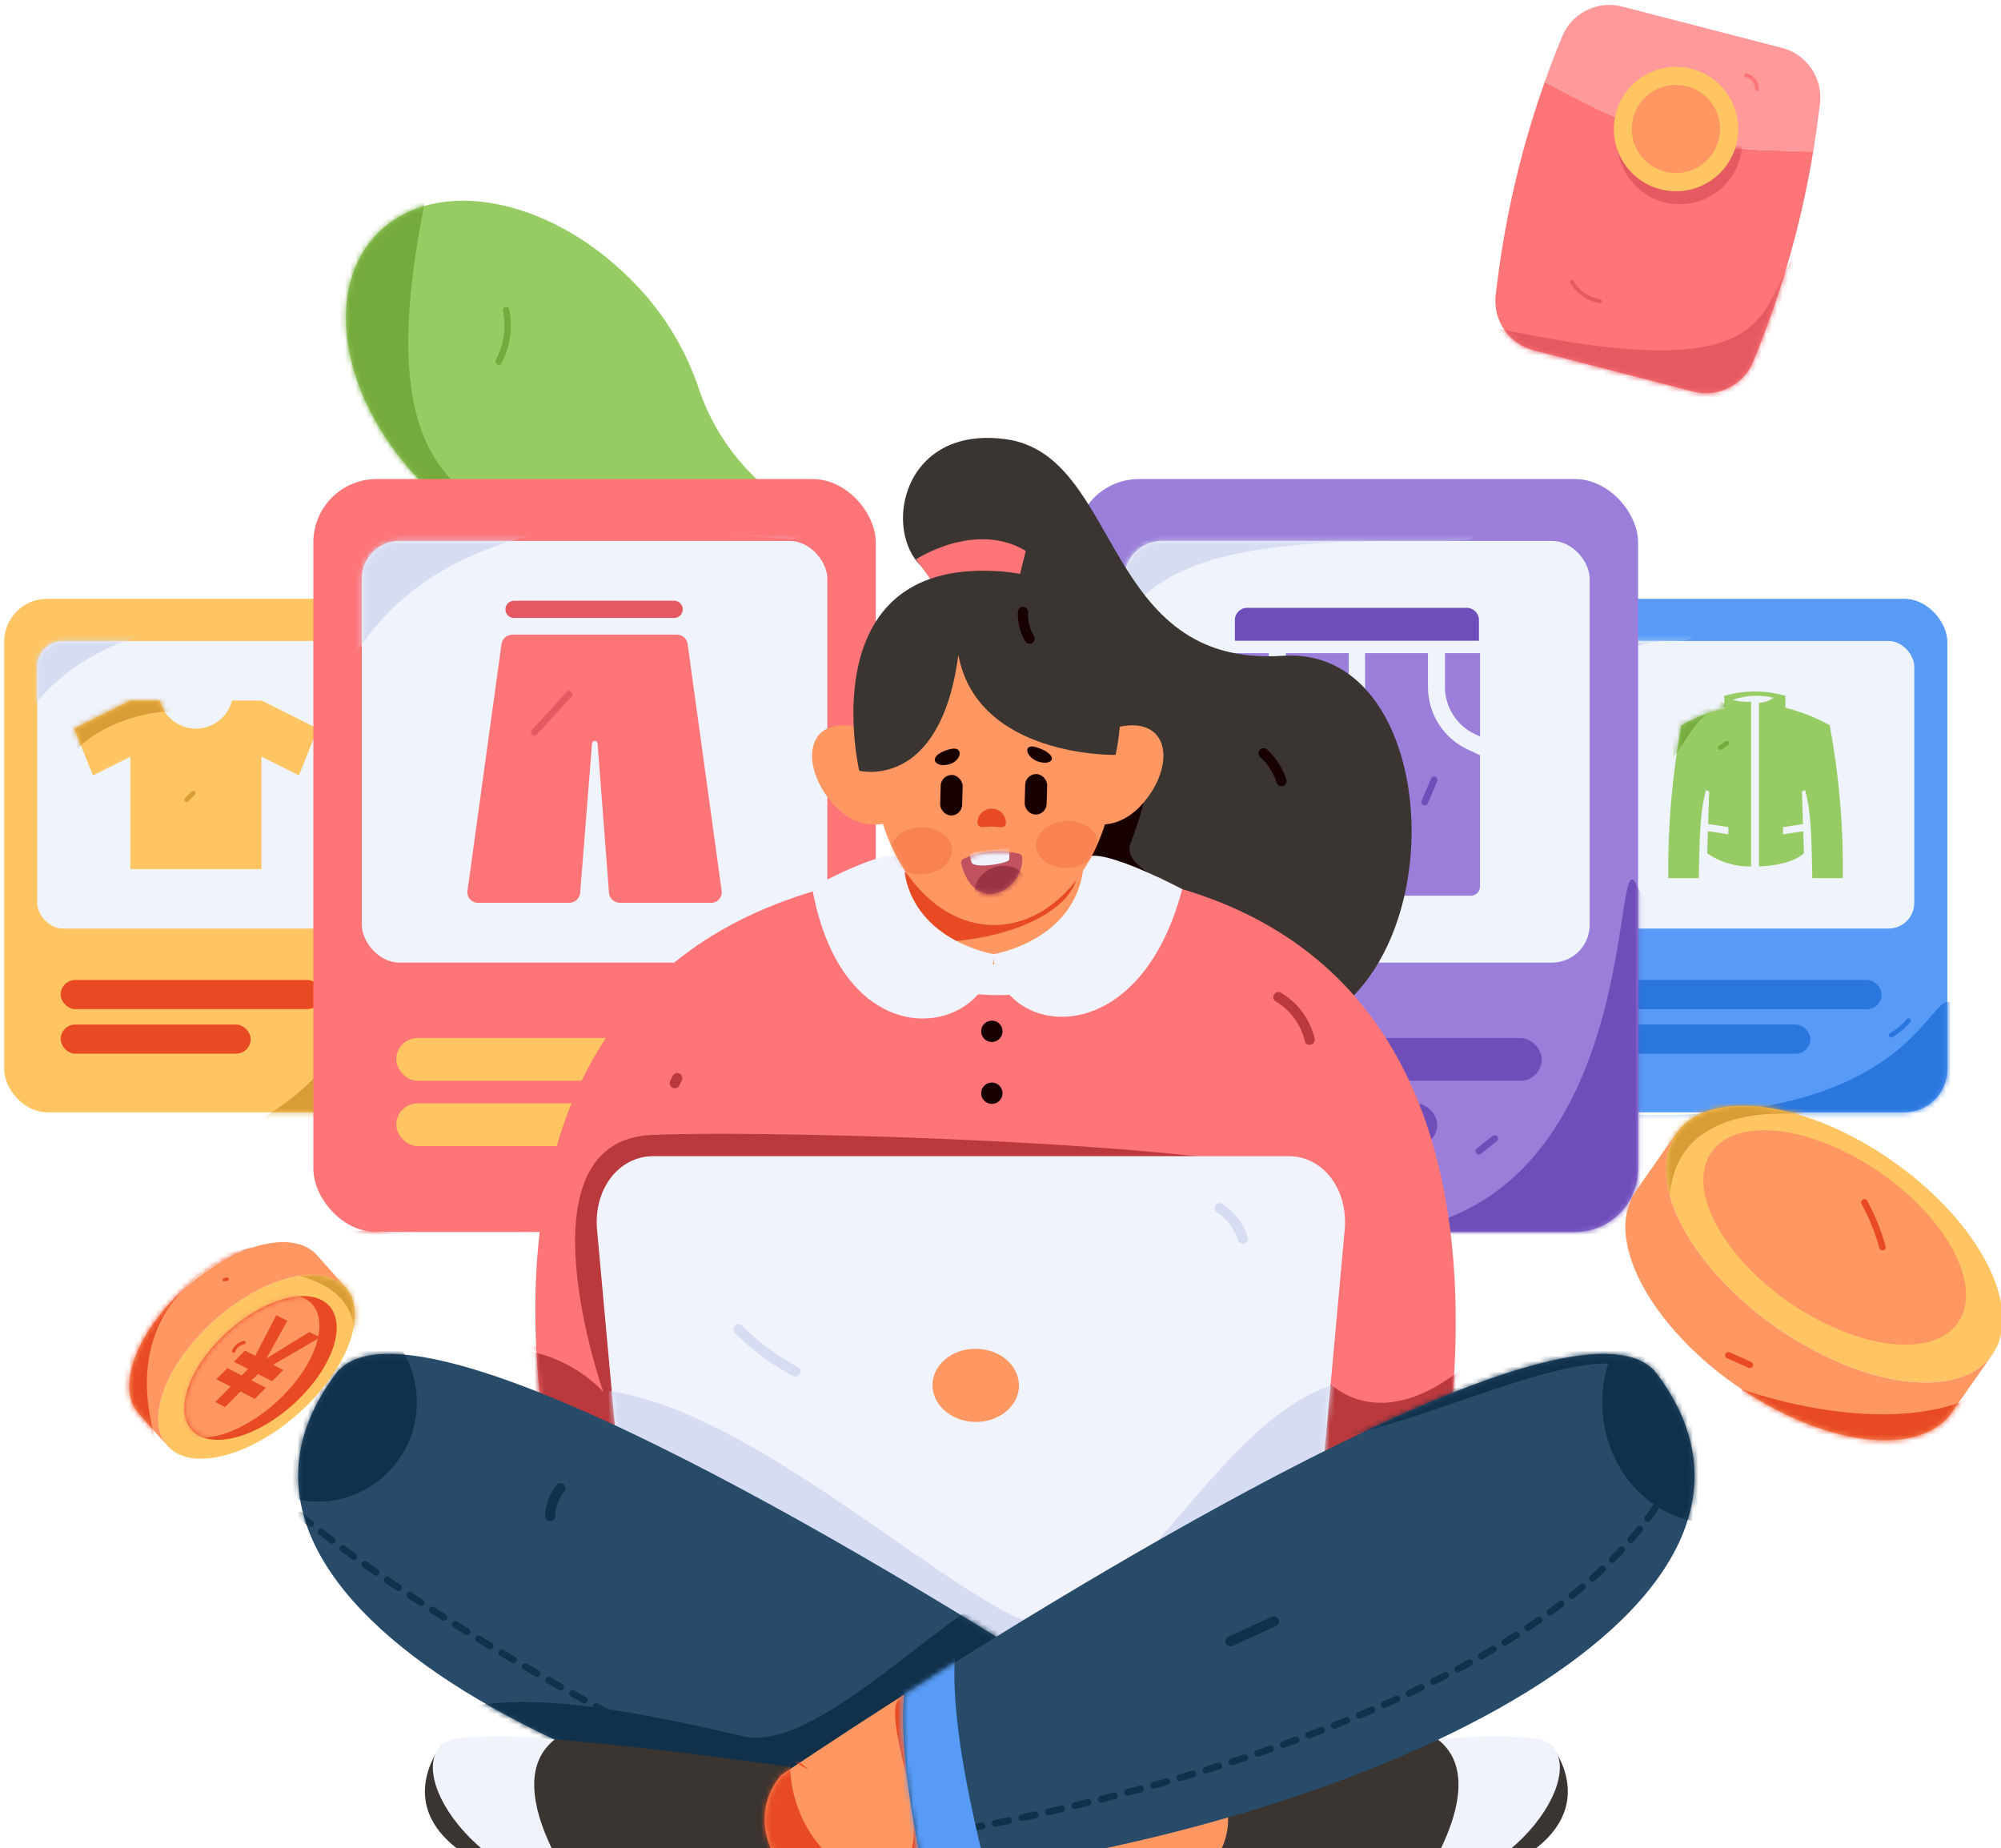<svg width="380" height="351" viewBox="0 0 380 351" fill="none" xmlns="http://www.w3.org/2000/svg">
<path d="M119.654 52.953C104.031 37.33 82.608 33.423 71.804 44.227C61 55.031 64.906 76.454 80.529 92.077C86.308 97.978 93.398 102.43 101.222 105.072C107.9 107.29 113.917 111.144 118.726 116.281C118.983 116.551 119.245 116.819 119.51 117.085C130.606 128.18 145.231 131.544 152.176 124.599C159.12 117.654 155.757 103.029 144.662 91.933C144.396 91.668 144.128 91.406 143.858 91.149C138.721 86.34 134.867 80.323 132.648 73.645C130.007 65.821 125.554 58.731 119.654 52.953Z" fill="#97CC64"/>
<mask id="mask0_0_1001" style="mask-type:luminance" maskUnits="userSpaceOnUse" x="65" y="38" width="91" height="91">
<path fill-rule="evenodd" clip-rule="evenodd" d="M119.654 52.953C104.031 37.33 82.608 33.423 71.804 44.227C61 55.031 64.906 76.454 80.529 92.077C86.308 97.978 93.398 102.43 101.222 105.072C107.9 107.29 113.917 111.144 118.726 116.281C118.983 116.551 119.245 116.819 119.51 117.085C130.606 128.18 145.231 131.544 152.176 124.599C159.12 117.654 155.757 103.029 144.662 91.933C144.396 91.668 144.128 91.406 143.858 91.149C138.721 86.34 134.867 80.323 132.648 73.645C130.007 65.821 125.554 58.731 119.654 52.953Z" fill="white"/>
</mask>
<g mask="url(#mask0_0_1001)">
<path d="M83.118 27.569C56.336 136.56 133.428 72.627 155.79 146.063C178.152 219.499 37.329 146.927 37.329 146.927L32.145 3.511" fill="#75AA3C"/>
</g>
<path d="M95.525 59.056C96.151 62.221 95.675 65.505 94.178 68.363C93.811 69.062 94.87 69.683 95.238 68.983C96.889 65.835 97.408 62.215 96.709 58.73C96.554 57.956 95.371 58.284 95.525 59.056V59.056Z" fill="#75AA3C"/>
<rect x="296.973" y="113.723" width="72.836" height="97.525" rx="8.186" fill="#589BF7"/>
<mask id="mask1_0_1001" style="mask-type:luminance" maskUnits="userSpaceOnUse" x="296" y="113" width="74" height="99">
<rect x="296.973" y="113.723" width="72.836" height="97.525" rx="8.186" fill="white"/>
</mask>
<g mask="url(#mask1_0_1001)">
<path d="M373.11 194.579C365.441 177.603 373.171 216.685 301.792 211.249C230.413 205.813 336.409 240.363 336.409 240.363L387.078 208.838" fill="#2976DF"/>
</g>
<rect x="303.249" y="121.735" width="60.284" height="54.619" rx="4.887" fill="#EFF3FC"/>
<mask id="mask2_0_1001" style="mask-type:luminance" maskUnits="userSpaceOnUse" x="303" y="121" width="61" height="56">
<rect x="303.249" y="121.735" width="60.284" height="54.619" rx="4.887" fill="white"/>
</mask>
<g mask="url(#mask2_0_1001)">
<path d="M278.618 140.354C299.707 142.271 300.23 121.736 316.813 121.736C333.396 121.736 296.972 115.704 296.972 115.704L294.502 120.634" fill="#D6DCF2"/>
</g>
<rect x="307.707" y="186.113" width="49.621" height="5.539" rx="2.77" fill="#2976DF"/>
<rect x="307.707" y="194.579" width="36.09" height="5.539" rx="2.77" fill="#2976DF"/>
<path d="M319.299 137.75C317.534 147.318 316.701 157.034 316.813 166.762H322.615C322.766 160.778 322.685 154.483 323.996 150.046L324.583 150.321L324.384 156.5L328.227 157.084V158.449L324.341 157.859L324.206 162.066C326.65 163.759 329.57 164.627 332.541 164.545V133.28C331.367 133.347 330.19 133.231 329.052 132.935C331.531 132.027 334.226 131.883 336.789 132.52C335.989 133.106 335.033 133.443 334.042 133.487V164.551C337.49 164.456 340.839 163.629 342.575 162.066L342.441 157.865L338.597 158.449V157.084L342.397 156.507L342.198 150.322L342.785 150.047C344.095 154.484 344.017 160.779 344.167 166.763H349.969C350.082 157.034 349.249 147.318 347.482 137.751C344.836 136.264 342 135.144 339.052 134.422V132.157C335.262 131.051 331.236 131.051 327.447 132.157V134.497C324.599 135.217 321.859 136.311 319.299 137.751L319.299 137.75Z" fill="#97CC64"/>
<mask id="mask3_0_1001" style="mask-type:luminance" maskUnits="userSpaceOnUse" x="316" y="131" width="34" height="36">
<path fill-rule="evenodd" clip-rule="evenodd" d="M319.299 137.75C317.534 147.318 316.701 157.034 316.813 166.762H322.615C322.766 160.778 322.685 154.483 323.996 150.046L324.583 150.321L324.384 156.5L328.227 157.084V158.449L324.341 157.859L324.206 162.066C326.65 163.759 329.57 164.627 332.541 164.545V133.28C331.367 133.347 330.19 133.231 329.052 132.935C331.531 132.027 334.226 131.883 336.789 132.52C335.989 133.106 335.033 133.443 334.042 133.487V164.551C337.49 164.456 340.839 163.629 342.575 162.066L342.441 157.865L338.597 158.449V157.084L342.397 156.507L342.198 150.322L342.785 150.047C344.095 154.484 344.017 160.779 344.167 166.763H349.969C350.082 157.034 349.249 147.318 347.482 137.751C344.836 136.264 342 135.144 339.052 134.422V132.157C335.262 131.051 331.236 131.051 327.447 132.157V134.497C324.599 135.217 321.859 136.311 319.299 137.751L319.299 137.75Z" fill="white"/>
</mask>
<g mask="url(#mask3_0_1001)">
<path d="M307.707 144.667C319.496 150.624 318.963 136.694 325.752 134.987C332.541 133.28 318.469 131.327 318.469 131.327L316.813 134.807" fill="#75AA3C"/>
</g>
<path d="M327.697 140.797L326.465 141.619C326.368 141.678 326.296 141.771 326.263 141.88C326.216 142.052 326.277 142.235 326.418 142.344C326.559 142.452 326.752 142.465 326.906 142.375L328.139 141.553C328.236 141.494 328.307 141.401 328.34 141.292C328.388 141.12 328.326 140.937 328.185 140.828C328.044 140.72 327.851 140.707 327.697 140.797Z" fill="#75AA3C"/>
<path d="M362.161 193.488C361.239 194.581 360.141 195.513 358.912 196.245C358.713 196.371 358.65 196.632 358.769 196.836C358.888 197.039 359.146 197.112 359.354 197.001C360.648 196.233 361.806 195.255 362.78 194.107C362.945 193.933 362.945 193.661 362.78 193.488C362.608 193.319 362.332 193.319 362.161 193.488Z" fill="#2976DF"/>
<rect x="0.787" y="113.723" width="72.836" height="97.525" rx="8.186" fill="#FFC562"/>
<mask id="mask4_0_1001" style="mask-type:luminance" maskUnits="userSpaceOnUse" x="0" y="113" width="74" height="99">
<rect x="0.787" y="113.723" width="72.836" height="97.525" rx="8.186" fill="white"/>
</mask>
<g mask="url(#mask4_0_1001)">
<path d="M77.695 115.793C86.685 222.536 35.309 222.157 -0.012 218.238C-35.333 214.319 53.212 236.915 53.212 236.915L78.179 232.807L93.268 172.04" fill="#D89D35"/>
</g>
<rect x="7.063" y="121.735" width="60.284" height="54.619" rx="4.887" fill="#EFF3FC"/>
<mask id="mask5_0_1001" style="mask-type:luminance" maskUnits="userSpaceOnUse" x="7" y="121" width="61" height="56">
<rect x="7.063" y="121.735" width="60.284" height="54.619" rx="4.887" fill="white"/>
</mask>
<g mask="url(#mask5_0_1001)">
<path d="M-4.311 160.495C2.557 112.838 46.051 119.001 46.051 119.001L-21.354 116.817" fill="#D6DCF2"/>
</g>
<rect x="11.521" y="186.113" width="49.621" height="5.539" rx="2.77" fill="#E84B23"/>
<rect x="11.521" y="194.579" width="36.09" height="5.539" rx="2.77" fill="#E84B23"/>
<path d="M49.653 133.039H44.068C43.27 136.177 40.445 138.374 37.207 138.374C33.969 138.374 31.144 136.177 30.346 133.039H24.753V133.043L14.088 138.373L17.645 147.266L24.753 143.708V165.051H49.653V143.708L56.765 147.266L60.323 138.373L49.653 133.039Z" fill="#FFC562"/>
<mask id="mask6_0_1001" style="mask-type:luminance" maskUnits="userSpaceOnUse" x="14" y="133" width="47" height="33">
<path fill-rule="evenodd" clip-rule="evenodd" d="M49.653 133.039H44.068C43.27 136.177 40.445 138.374 37.207 138.374C33.969 138.374 31.144 136.177 30.346 133.039H24.753V133.043L14.088 138.373L17.645 147.266L24.753 143.708V165.051H49.653V143.708L56.765 147.266L60.323 138.373L49.653 133.039Z" fill="white"/>
</mask>
<g mask="url(#mask6_0_1001)">
<path d="M12.417 146.526C14.087 138.373 29.536 133.837 35.441 135.434C41.345 137.031 27.207 125.831 27.207 125.831L-0.73 133.87" fill="#D89D35"/>
</g>
<path d="M36.367 150.346L35.131 151.575C34.965 151.746 34.967 152.02 35.136 152.189C35.305 152.358 35.578 152.36 35.75 152.194L36.986 150.965C37.1 150.855 37.145 150.692 37.105 150.539C37.065 150.386 36.945 150.267 36.793 150.227C36.64 150.187 36.477 150.232 36.367 150.346Z" fill="#D89D35"/>
<path d="M65.857 198.686C65.819 198.739 65.781 198.792 65.742 198.844C65.768 198.809 65.761 198.821 65.738 198.848L65.676 198.924C65.597 199.02 65.514 199.112 65.428 199.201C65.337 199.295 65.243 199.385 65.145 199.472C65.101 199.51 65.056 199.548 65.01 199.586L64.934 199.647C64.983 199.608 64.939 199.643 64.914 199.662C64.715 199.81 64.505 199.944 64.287 200.061C64.177 200.12 64.065 200.172 63.952 200.224C63.878 200.258 63.977 200.215 63.931 200.233L63.84 200.27C63.779 200.293 63.717 200.315 63.655 200.337C63.422 200.401 63.285 200.642 63.349 200.875C63.413 201.108 63.655 201.245 63.888 201.181C64.99 200.803 65.945 200.084 66.612 199.128C66.733 198.919 66.663 198.652 66.455 198.53C66.246 198.414 65.982 198.483 65.856 198.686L65.857 198.686Z" fill="#D89D35"/>
<rect x="59.51" y="90.982" width="106.803" height="143.008" rx="12.004" fill="#FE7578"/>
<mask id="mask7_0_1001" style="mask-type:luminance" maskUnits="userSpaceOnUse" x="59" y="90" width="108" height="144">
<rect x="59.51" y="90.982" width="106.803" height="143.008" rx="12.004" fill="white"/>
</mask>
<g mask="url(#mask7_0_1001)">
<path d="M171.389 145.992C157.111 118.601 212.074 245.994 71.514 233.99C-69.045 221.987 182.463 278.246 182.463 278.246L200.268 178.242" fill="#E55A61"/>
</g>
<rect x="68.713" y="102.731" width="88.398" height="80.091" rx="7.166" fill="#EFF3FC"/>
<mask id="mask8_0_1001" style="mask-type:luminance" maskUnits="userSpaceOnUse" x="68" y="102" width="90" height="81">
<rect x="68.713" y="102.731" width="88.398" height="80.091" rx="7.166" fill="white"/>
</mask>
<g mask="url(#mask8_0_1001)">
<path d="M58.408 158.964C59.888 77.635 155.573 102.731 155.573 102.731L47.249 95.517L40.863 102.731" fill="#D6DCF2"/>
</g>
<rect x="75.251" y="197.132" width="72.763" height="8.122" rx="4.061" fill="#FFC562"/>
<rect x="75.251" y="209.546" width="52.921" height="8.122" rx="4.061" fill="#FFC562"/>
<path d="M137.07 169.341L130.57 122.196C130.353 121.175 129.422 120.465 128.38 120.525H97.444C96.401 120.465 95.471 121.175 95.254 122.196L88.754 169.341C88.726 169.924 88.95 170.49 89.37 170.896C89.789 171.301 90.363 171.506 90.945 171.457H107.968C109.047 171.525 110.001 170.76 110.168 169.692L112.435 141.131C112.489 140.886 112.706 140.711 112.957 140.712C113.209 140.712 113.426 140.887 113.479 141.132L115.661 169.688C115.826 170.758 116.78 171.526 117.861 171.458H134.879C135.46 171.507 136.035 171.302 136.454 170.897C136.874 170.491 137.098 169.924 137.07 169.341Z" fill="#FE7578"/>
<path d="M97.64 117.363H128.043C128.939 117.354 129.661 116.625 129.661 115.728C129.661 114.832 128.939 114.103 128.043 114.094H97.64C97.052 114.088 96.506 114.398 96.21 114.906C95.914 115.415 95.914 116.042 96.21 116.551C96.506 117.059 97.052 117.369 97.64 117.363Z" fill="#E55A61"/>
<path d="M107.629 131.4L101.002 138.629C100.445 139.238 101.35 140.148 101.909 139.537L108.536 132.307C109.093 131.699 108.188 130.789 107.629 131.4Z" fill="#E55A61"/>
<path d="M154.51 207.604C154.466 207.777 154.415 207.948 154.357 208.116C154.329 208.196 154.298 208.275 154.268 208.354C154.204 208.522 154.3 208.288 154.257 208.383C154.238 208.425 154.22 208.468 154.2 208.511C154.051 208.835 153.874 209.146 153.672 209.44C153.624 209.51 153.573 209.577 153.525 209.647C153.466 209.731 153.617 209.534 153.505 209.673L153.434 209.761C153.32 209.898 153.201 210.031 153.076 210.158C152.951 210.286 152.821 210.408 152.686 210.524C152.615 210.585 152.542 210.645 152.467 210.702C152.517 210.664 152.508 210.672 152.463 210.704C152.418 210.737 152.371 210.77 152.325 210.802C152.019 210.981 151.916 211.375 152.095 211.681C152.274 211.987 152.667 212.09 152.973 211.911C154.34 210.961 155.323 209.556 155.748 207.946C155.809 207.725 155.747 207.488 155.586 207.325C155.425 207.162 155.189 207.097 154.967 207.154C154.745 207.212 154.571 207.384 154.51 207.605L154.51 207.604Z" fill="#E55A61"/>
<rect x="204.282" y="90.982" width="106.803" height="143.008" rx="12.004" fill="#9A7ED9"/>
<mask id="mask9_0_1001" style="mask-type:luminance" maskUnits="userSpaceOnUse" x="204" y="90" width="108" height="144">
<rect x="204.282" y="90.982" width="106.803" height="143.008" rx="12.004" fill="white"/>
</mask>
<g mask="url(#mask9_0_1001)">
<path d="M311.085 168.757C305.091 153.727 315.168 241.158 249.887 233.99C184.606 226.822 327.984 259.354 327.984 259.354L339.631 205.254" fill="#6F4EB9"/>
</g>
<rect x="213.485" y="102.731" width="88.398" height="80.091" rx="7.166" fill="#EFF3FC"/>
<mask id="mask10_0_1001" style="mask-type:luminance" maskUnits="userSpaceOnUse" x="213" y="102" width="89" height="81">
<rect x="213.485" y="102.731" width="88.398" height="80.091" rx="7.166" fill="white"/>
</mask>
<g mask="url(#mask10_0_1001)">
<path d="M210.71 142.776C204.282 106.336 230.822 102.475 270.953 102.731C311.085 102.986 204.282 90.982 204.282 90.982L191.432 95.091" fill="#D6DCF2"/>
</g>
<rect x="220.022" y="197.132" width="72.763" height="8.122" rx="4.061" fill="#6F4EB9"/>
<rect x="220.022" y="209.546" width="52.921" height="8.122" rx="4.061" fill="#6F4EB9"/>
<path d="M271.179 130.485V124.045H259.23V139.377C259.23 140.231 258.538 140.923 257.684 140.923C256.83 140.923 256.137 140.231 256.137 139.377V124.045H244.19V130.602C244.19 135.684 241.246 140.306 236.64 142.455L234.301 143.547V168.366C234.301 168.83 234.485 169.274 234.812 169.602C235.14 169.929 235.584 170.113 236.048 170.113H251.867C252.697 170.114 253.412 169.53 253.579 168.718L256.829 152.923H258.536L261.786 168.718C261.953 169.53 262.669 170.114 263.499 170.113H279.318C280.283 170.113 281.066 169.331 281.066 168.366V143.432L278.726 142.34C274.12 140.19 271.177 135.568 271.179 130.485Z" fill="#9A7ED9"/>
<path d="M274.407 124.045V130.485C274.415 134.311 276.629 137.788 280.092 139.414L281.068 139.869V124.045H274.407Z" fill="#9A7ED9"/>
<path d="M240.961 130.602V124.045H234.3V139.984L235.276 139.529C238.738 137.904 240.952 134.427 240.961 130.602Z" fill="#9A7ED9"/>
<path d="M280.856 117.756C280.856 116.476 279.819 115.438 278.539 115.438H236.829C235.549 115.438 234.511 116.476 234.511 117.756V121.689H280.856V117.756Z" fill="#6F4EB9"/>
<path d="M271.805 147.781L269.998 151.998C269.831 152.305 269.932 152.69 270.228 152.876C270.534 153.052 270.926 152.95 271.106 152.646L272.914 148.429C273.08 148.121 272.98 147.737 272.683 147.55C272.377 147.374 271.985 147.477 271.805 147.781Z" fill="#6F4EB9"/>
<path d="M283.401 215.789L280.375 218.18C280.125 218.431 280.125 218.836 280.375 219.087C280.629 219.327 281.027 219.327 281.282 219.087L284.309 216.696C284.558 216.445 284.558 216.04 284.309 215.789C284.054 215.549 283.656 215.549 283.401 215.789Z" fill="#6F4EB9"/>
<path d="M178.198 109.45C166.947 105.897 168.95 80.413 190.993 83.41C213.036 86.408 209.159 126.881 243.601 124.549C279.375 122.127 276.978 207.699 229.412 196C194.577 187.431 178.198 109.45 178.198 109.45Z" fill="#3A3530"/>
<mask id="mask11_0_1001" style="mask-type:luminance" maskUnits="userSpaceOnUse" x="171" y="83" width="98" height="115">
<path fill-rule="evenodd" clip-rule="evenodd" d="M178.198 109.45C166.947 105.897 168.95 80.413 190.993 83.41C213.036 86.408 209.159 126.881 243.601 124.549C279.375 122.127 276.978 207.699 229.412 196C194.577 187.431 178.198 109.45 178.198 109.45Z" fill="white"/>
</mask>
<g mask="url(#mask11_0_1001)">
<path d="M251.472 196.16C254.822 175.527 211.422 169.072 214.65 160.311C217.877 151.549 221.121 141.679 211.498 137.748C201.875 133.817 194.799 155.143 194.799 155.143L191.355 172.289L197.327 185.461L252.224 199.387" fill="#190000"/>
</g>
<path d="M173.951 106.228C173.951 106.228 185.154 98.844 194.798 104.618L193.631 109.356L176.945 110.318L173.951 106.228Z" fill="#FE7578"/>
<path d="M108.514 296.796C106.183 287.403 69.793 164.13 191.783 164.505C313.773 164.881 268.07 306.917 268.07 306.917L108.514 296.796Z" fill="#FE7578"/>
<mask id="mask12_0_1001" style="mask-type:luminance" maskUnits="userSpaceOnUse" x="101" y="164" width="176" height="143">
<path fill-rule="evenodd" clip-rule="evenodd" d="M108.514 296.796C106.183 287.403 69.793 164.13 191.783 164.505C313.773 164.881 268.07 306.917 268.07 306.917L108.514 296.796Z" fill="white"/>
</mask>
<g mask="url(#mask12_0_1001)">
<ellipse cx="189.43" cy="166.034" rx="31.38" ry="22.962" fill="#F0F3FC"/>
<ellipse cx="189.43" cy="166.034" rx="23.396" ry="17.12" fill="#FF9763"/>
<mask id="mask13_0_1001" style="mask-type:luminance" maskUnits="userSpaceOnUse" x="166" y="148" width="47" height="36">
<ellipse cx="189.43" cy="166.034" rx="23.396" ry="17.12" fill="white"/>
</mask>
<g mask="url(#mask13_0_1001)">
<ellipse cx="175.865" cy="164.999" rx="28.848" ry="13.991" fill="#E84B23"/>
</g>
<path d="M250.345 211.919C250.157 219.363 246.661 240.862 246.661 240.862L252.386 225.606L250.345 211.919Z" fill="#FE7578"/>
<path d="M89.027 252.46C109.695 256.876 113.316 260.472 113.316 260.472L89.027 252.46Z" fill="#FE7578"/>
<path d="M92.653 256.162C100.806 255.427 108.855 258.417 114.552 264.296C114.552 264.296 97.729 216.628 123.836 215.54C149.944 214.452 249.407 217.642 252.386 225.606C255.364 233.57 250.384 260.473 250.384 260.473C250.384 260.473 259.335 273.86 276.979 260.473C294.622 247.086 283.005 284.797 283.005 284.797L110.149 302.564" fill="#BA393C"/>
</g>
<path d="M188.771 181.221C188.155 196.726 160.196 202.244 154.214 168.548C154.214 168.548 171.284 159.12 171.566 163.779C172.465 178.646 188.771 181.221 188.771 181.221Z" fill="#F0F3FC"/>
<path d="M188.624 181.221C189.24 196.726 216.017 201.197 224.505 168.86C224.505 168.86 206.11 159.12 205.829 163.779C204.93 178.646 188.624 181.221 188.624 181.221Z" fill="#F0F3FC"/>
<path d="M247.653 318.196H121.095L113.384 233.57C112.685 225.903 117.459 219.577 124.058 219.577H244.691C251.29 219.577 256.063 225.903 255.364 233.57L247.653 318.196Z" fill="#F0F3FC"/>
<mask id="mask14_0_1001" style="mask-type:luminance" maskUnits="userSpaceOnUse" x="113" y="219" width="143" height="100">
<path fill-rule="evenodd" clip-rule="evenodd" d="M247.653 318.196H121.095L113.384 233.57C112.685 225.903 117.459 219.577 124.058 219.577H244.69C251.29 219.577 256.063 225.903 255.364 233.57L247.653 318.196Z" fill="white"/>
</mask>
<g mask="url(#mask14_0_1001)">
<path d="M98.579 266.332C125.653 252.945 169.114 295.201 192.104 306.699C215.095 318.196 234.434 253.857 265.859 262.829C297.285 271.801 233.669 319.79 233.669 319.79L151.051 324.498" fill="#D6DCF2"/>
</g>
<path d="M193.478 263.734C193.107 267.405 189.396 270.128 185.164 270.052C180.932 269.975 177.328 267.121 177.099 263.439C176.851 259.465 180.574 256.077 185.432 256.164C190.29 256.252 193.878 259.772 193.478 263.734Z" fill="#FF9763"/>
<path d="M285.45 332.836L294.666 331.564C294.666 331.564 311.005 351.455 268.276 359.986L285.45 332.836Z" fill="#3A3530"/>
<path d="M273.08 330.363C279.167 329.694 285.303 329.599 291.407 330.081C303.356 331.967 292.113 355.374 268.276 359.986C268.276 359.986 284.092 339.028 273.08 330.363Z" fill="#F0F3FC"/>
<path d="M224.844 336.092C224.844 336.092 252.71 331.946 273.08 330.364C284.092 339.029 268.276 359.986 268.276 359.987C266.761 360.281 265.232 360.493 263.694 360.622C236.758 362.876 213.715 360.559 210.599 358.136C207.482 355.712 224.844 336.092 224.844 336.092Z" fill="#3A3530"/>
<path d="M206.724 321.838C220.821 330.843 230.024 337.094 230.024 337.094C234.172 341.803 234.3 348.822 230.327 353.679C227.983 356.861 224.168 358.617 220.226 358.326C214.43 357.932 208.617 357.389 202.819 356.707C204.912 347.111 207.624 332.067 206.724 321.838Z" fill="#FF9763"/>
<path d="M63.746 260.944C77.443 242.627 164.277 294.722 206.724 321.838C207.625 332.067 204.913 347.111 202.819 356.706C115.293 346.412 31.305 304.326 63.746 260.944Z" fill="#274B69"/>
<mask id="mask15_0_1001" style="mask-type:luminance" maskUnits="userSpaceOnUse" x="56" y="257" width="151" height="100">
<path fill-rule="evenodd" clip-rule="evenodd" d="M63.746 260.944C77.443 242.627 164.277 294.722 206.724 321.838C207.625 332.067 204.913 347.111 202.819 356.706C115.293 346.412 31.305 304.326 63.746 260.944Z" fill="white"/>
</mask>
<g mask="url(#mask15_0_1001)">
<path d="M67.987 330.363C88.842 323.349 95.419 318.932 141.13 329.758C154.722 332.978 178.373 306.83 191.063 301.608C203.753 296.387 211.847 329.758 211.847 329.758L170.44 348.99L141.631 352.497L80.69 344.872L67.987 330.363Z" fill="#11314B"/>
<circle cx="60.316" cy="266.332" r="18.852" fill="#11314B"/>
<path d="M41.716 263.383C26.77 281.075 153.346 351.652 188.771 354.775" stroke="#11314B" stroke-width="1.288" stroke-linecap="round" stroke-linejoin="round" stroke-dasharray="2.58"/>
</g>
<ellipse cx="188.771" cy="143.37" rx="23.076" ry="32.311" fill="#FF9763"/>
<mask id="mask16_0_1001" style="mask-type:luminance" maskUnits="userSpaceOnUse" x="165" y="111" width="47" height="65">
<ellipse cx="188.771" cy="143.37" rx="23.076" ry="32.311" fill="white"/>
</mask>
<g mask="url(#mask16_0_1001)">
<ellipse opacity="0.27" cx="174.921" cy="161.589" rx="5.871" ry="4.471" transform="rotate(-2.519 174.921 161.589)" fill="#E84B23"/>
<ellipse opacity="0.27" cx="202.621" cy="160.371" rx="5.871" ry="4.471" transform="rotate(-2.519 202.621 160.371)" fill="#E84B23"/>
<rect x="178.7" y="147.119" width="4.175" height="7.7" rx="2.087" transform="rotate(1.593 178.7 147.119)" fill="#190000"/>
<rect x="194.746" y="146.949" width="4.175" height="7.7" rx="2.087" transform="rotate(1.595 194.746 146.949)" fill="#190000"/>
<path d="M180.39 142.281C176.097 143.404 177.205 145.759 179.935 145.231C182.664 144.703 183.195 141.546 180.39 142.281Z" fill="#190000"/>
<path d="M196.848 141.922C201.072 143.283 200.162 145.402 197.466 144.724C194.771 144.045 194.089 141.033 196.848 141.922Z" fill="#190000"/>
<path d="M191.032 156.149C191.02 157.56 189.816 156.99 188.325 156.978C186.835 156.965 185.622 157.514 185.634 156.103C185.724 154.67 186.919 153.558 188.354 153.57C189.79 153.582 190.966 154.715 191.032 156.149Z" fill="#E84B23"/>
<path d="M182.536 164.008C185.08 174.038 194.38 169.182 194.148 162.863C194.131 162.536 193.911 162.255 193.598 162.16C190.069 161.245 186.333 161.57 183.016 163.08C182.647 163.227 182.443 163.623 182.536 164.008Z" fill="#C1525F"/>
<mask id="mask17_0_1001" style="mask-type:luminance" maskUnits="userSpaceOnUse" x="182" y="161" width="13" height="9">
<path fill-rule="evenodd" clip-rule="evenodd" d="M182.536 164.008C185.08 174.038 194.38 169.182 194.148 162.863C194.131 162.536 193.911 162.255 193.598 162.159C190.069 161.245 186.333 161.57 183.016 163.08C182.647 163.227 182.443 163.622 182.536 164.008Z" fill="white"/>
</mask>
<g mask="url(#mask17_0_1001)">
<ellipse cx="190.157" cy="169.14" rx="5.187" ry="4.63" transform="rotate(-22.832 190.157 169.14)" fill="#993443"/>
<path d="M184.212 162.257C184.219 162.854 184.353 163.442 184.605 163.983C185.772 164.911 190.958 164.007 191.622 163.362C191.722 162.584 191.73 161.798 191.647 161.018L184.976 161.825" fill="#F0F3FC"/>
</g>
</g>
<path d="M167.378 139.695C154.061 133.487 151.152 143.407 157.275 151.549C161.867 157.656 166.976 156.851 169.244 156.067" fill="#FF9763"/>
<path d="M207.774 139.695C221.092 133.487 224 143.407 217.877 151.549C213.95 156.771 209.645 156.939 207.063 156.387" fill="#FF9763"/>
<path d="M181.997 124.383C178.553 150.365 163.168 146.368 163.168 146.368C163.168 146.368 154.214 107.95 187.278 108.394C220.341 108.838 211.846 143.37 211.846 143.37C211.846 143.37 185.671 143.925 181.997 124.383Z" fill="#3A3530"/>
<path d="M92.974 332.836L83.758 331.564C83.758 331.564 67.419 351.455 110.149 359.986L92.974 332.836Z" fill="#3A3530"/>
<path d="M105.343 330.363C99.257 329.694 93.121 329.599 87.017 330.081C75.068 331.967 86.311 355.374 110.149 359.986C110.147 359.986 94.332 339.028 105.343 330.363Z" fill="#F0F3FC"/>
<path d="M153.58 336.092C153.58 336.092 125.714 331.946 105.343 330.364C94.332 339.029 110.148 359.986 110.148 359.987C111.663 360.281 113.192 360.493 114.73 360.622C141.666 362.876 164.709 360.559 167.825 358.136C170.942 355.712 153.58 336.092 153.58 336.092Z" fill="#3A3530"/>
<path d="M171.7 321.838C157.603 330.843 148.4 337.094 148.4 337.094C144.252 341.803 144.124 348.822 148.097 353.679C150.441 356.861 154.256 358.617 158.198 358.326C163.994 357.932 169.807 357.389 175.605 356.707C173.512 347.111 170.8 332.067 171.7 321.838Z" fill="#FF9763"/>
<mask id="mask18_0_1001" style="mask-type:luminance" maskUnits="userSpaceOnUse" x="145" y="321" width="31" height="38">
<path fill-rule="evenodd" clip-rule="evenodd" d="M171.7 321.838C157.603 330.843 148.4 337.094 148.4 337.094C144.252 341.803 144.124 348.822 148.097 353.679C150.441 356.861 154.256 358.617 158.198 358.326C163.994 357.932 169.807 357.389 175.605 356.707C173.512 347.111 170.8 332.067 171.7 321.838Z" fill="white"/>
</mask>
<g mask="url(#mask18_0_1001)">
<path d="M150.148 333.21C148.896 345.985 159.917 359.762 169.937 355.253C179.957 350.744 165.198 323.743 171.701 321.838C178.204 319.932 182.462 361.538 182.462 361.538C182.462 361.538 179.707 362.767 177.202 363.769C174.697 364.771 151.401 364.771 151.401 364.771L138.626 345.775L141.131 329.758L153.581 336.092" fill="#E84B23"/>
</g>
<path d="M314.679 260.944C300.982 242.627 214.148 294.722 171.7 321.838C170.8 332.067 173.512 347.111 175.605 356.706C263.131 346.412 347.119 304.326 314.679 260.944Z" fill="#274B69"/>
<mask id="mask19_0_1001" style="mask-type:luminance" maskUnits="userSpaceOnUse" x="171" y="257" width="151" height="100">
<path fill-rule="evenodd" clip-rule="evenodd" d="M314.679 260.944C300.982 242.627 214.148 294.722 171.7 321.838C170.8 332.067 173.512 347.111 175.605 356.706C263.131 346.412 347.119 304.326 314.679 260.944Z" fill="white"/>
</mask>
<g mask="url(#mask19_0_1001)">
<path d="M243.601 273.843C260.865 275.847 298.825 253.987 310.083 260.027C321.341 266.067 333.5 274.986 327.488 297.029C321.476 319.073 330.001 306.917 330.001 306.917L333.508 257.127L289.767 231.621L243.601 273.843Z" fill="#11314B"/>
<ellipse cx="325.312" cy="266.332" rx="21.031" ry="22.935" fill="#11314B"/>
<path d="M178.855 348.156C178.855 348.156 310.43 327.405 321.799 268.886" stroke="#11314B" stroke-width="1.288" stroke-linecap="round" stroke-linejoin="round" stroke-dasharray="2.58"/>
<path d="M181.883 310.605C178.58 326.279 189.057 361.538 189.057 361.538L168.2 363.506L161.9 314.917" fill="#589BF7"/>
</g>
<circle cx="188.355" cy="195.865" r="2.03" fill="#190000"/>
<circle cx="188.355" cy="207.621" r="2.03" fill="#190000"/>
<path d="M193.304 116.211C193.209 118.158 193.689 120.09 194.684 121.766C194.954 122.224 195.544 122.377 196.004 122.109C196.463 121.84 196.619 121.251 196.353 120.79C196.24 120.6 196.133 120.407 196.034 120.21C195.988 120.118 195.943 120.025 195.9 119.932C195.876 119.878 195.852 119.824 195.828 119.77C195.868 119.866 195.867 119.861 195.824 119.757C195.673 119.373 195.547 118.98 195.447 118.581C195.397 118.381 195.355 118.179 195.32 117.976C195.313 117.938 195.262 117.575 195.289 117.796C195.279 117.709 195.269 117.621 195.261 117.533C195.22 117.094 195.212 116.652 195.237 116.211C195.233 115.678 194.802 115.247 194.27 115.244C193.741 115.255 193.315 115.682 193.303 116.211L193.304 116.211Z" fill="#190000"/>
<path d="M239.282 143.744C239.656 144.089 240.009 144.457 240.339 144.844C240.423 144.944 240.507 145.046 240.589 145.147C240.637 145.206 240.658 145.235 240.599 145.157C240.643 145.215 240.686 145.274 240.73 145.332C240.885 145.543 241.033 145.759 241.175 145.979C241.451 146.407 241.701 146.851 241.923 147.309C241.98 147.427 242.035 147.546 242.088 147.665C242.095 147.682 242.168 147.845 242.126 147.749C242.085 147.653 242.155 147.819 242.162 147.835C242.265 148.092 242.359 148.351 242.447 148.614C242.589 149.129 243.122 149.431 243.637 149.289C244.151 149.147 244.454 148.615 244.312 148.1C243.591 145.914 242.332 143.945 240.65 142.375C240.406 142.127 240.048 142.028 239.712 142.117C239.376 142.206 239.114 142.469 239.025 142.805C238.936 143.141 239.034 143.499 239.283 143.742L239.282 143.744Z" fill="#190000"/>
<path d="M139.549 253.144C142.8 256.391 146.511 259.142 150.563 261.307C151.66 261.893 152.638 260.225 151.539 259.638C147.631 257.555 144.051 254.906 140.916 251.777C140.535 251.421 139.941 251.431 139.572 251.8C139.203 252.169 139.193 252.763 139.549 253.144Z" fill="#D6DCF2"/>
<path d="M241.439 307.101L233.181 310.884C232.724 311.156 232.57 311.745 232.835 312.206C233.112 312.657 233.695 312.81 234.157 312.553L242.415 308.77C242.872 308.498 243.027 307.909 242.762 307.448C242.485 306.997 241.902 306.844 241.439 307.101Z" fill="#11314B"/>
<path d="M231.156 230.284C231.282 230.367 231.406 230.451 231.529 230.538C231.59 230.582 231.651 230.626 231.711 230.671C231.844 230.769 231.541 230.533 231.766 230.712C232.001 230.9 232.228 231.097 232.448 231.303C232.656 231.499 232.856 231.703 233.048 231.916C233.148 232.028 233.247 232.141 233.343 232.256C233.391 232.314 233.439 232.373 233.486 232.431C233.594 232.566 233.466 232.402 233.528 232.486C233.879 232.956 234.193 233.453 234.466 233.973C234.536 234.106 234.602 234.241 234.666 234.377C234.692 234.432 234.717 234.486 234.742 234.541C234.747 234.552 234.858 234.821 234.786 234.642C234.898 234.922 235 235.205 235.091 235.491C235.233 236.006 235.765 236.309 236.28 236.167C236.795 236.025 237.098 235.492 236.956 234.977C236.129 232.364 234.425 230.116 232.132 228.615C231.67 228.35 231.081 228.504 230.809 228.962C230.552 229.424 230.705 230.007 231.156 230.284H231.156Z" fill="#D6DCF2"/>
<path d="M105.755 281.943C104.37 283.642 103.582 285.748 103.511 287.939C103.515 288.471 103.945 288.901 104.477 288.905C105.007 288.895 105.433 288.468 105.444 287.939C105.451 287.702 105.465 287.466 105.491 287.231C105.497 287.172 105.504 287.113 105.512 287.055C105.497 287.165 105.498 287.163 105.515 287.048C105.537 286.932 105.555 286.815 105.578 286.699C105.666 286.264 105.786 285.837 105.938 285.42C105.978 285.309 106.021 285.198 106.066 285.089C105.99 285.275 106.131 284.946 106.146 284.914C106.234 284.726 106.328 284.542 106.429 284.361C106.544 284.155 106.667 283.953 106.799 283.757C106.865 283.658 106.932 283.561 107.002 283.466C107.037 283.418 107.072 283.371 107.108 283.324C107.048 283.402 107.052 283.398 107.122 283.31C107.486 282.928 107.486 282.326 107.122 281.943C106.742 281.572 106.134 281.572 105.754 281.943L105.755 281.943Z" fill="#11314B"/>
<path d="M242.26 190.184C245.058 191.849 247.058 194.581 247.799 197.751C248.082 198.962 249.947 198.449 249.664 197.237C248.788 193.581 246.469 190.434 243.236 188.514C242.777 188.266 242.204 188.426 241.941 188.877C241.677 189.328 241.819 189.906 242.261 190.184H242.26Z" fill="#BA393C"/>
<path d="M127.79 204.271L127.305 205.237C127.236 205.345 127.196 205.469 127.19 205.597C127.144 205.98 127.324 206.356 127.652 206.56L127.883 206.657C128.051 206.703 128.228 206.703 128.397 206.657L128.628 206.56C128.771 206.476 128.89 206.356 128.974 206.213L129.46 205.247C129.529 205.14 129.569 205.016 129.574 204.888C129.621 204.504 129.441 204.129 129.113 203.925L128.882 203.827C128.714 203.781 128.536 203.781 128.368 203.827L128.137 203.925C127.994 204.009 127.874 204.128 127.79 204.271Z" fill="#BA393C"/>
<path d="M344.339 28.784L336.535 28.563L335.837 28.543C323.666 28.207 311.729 25.12 300.921 19.514L300.826 19.465L293.339 15.589C294.313 12.843 295.353 10.121 296.457 7.424C296.535 7.236 296.611 7.046 296.69 6.859C298.449 2.703 302.839 0.308 307.285 1.079C307.543 1.124 307.8 1.18 308.057 1.246L320.616 4.494L338.414 9.096C343.073 10.297 346.147 14.733 345.635 19.518C345.577 20.057 345.505 20.596 345.44 21.134C345.129 23.693 344.763 26.243 344.339 28.784Z" fill="#FF999A"/>
<path d="M329.544 72.911C327.217 74.547 324.29 75.078 321.537 74.364L316.747 73.126L304.847 70.049L294.291 67.319L291.244 66.532C286.577 65.326 283.503 60.876 284.026 56.084C284.12 55.229 284.239 54.377 284.346 53.523C284.616 51.361 284.926 49.204 285.276 47.052C285.944 42.936 286.754 38.845 287.707 34.781C288.667 30.683 289.769 26.623 291.013 22.601C291.74 20.248 292.516 17.911 293.339 15.589L298.905 18.471L300.921 19.515C302.252 20.204 303.598 20.854 304.958 21.466C312.687 24.947 320.917 27.186 329.344 28.1C331.561 28.34 333.786 28.485 336.014 28.548L344.34 28.783C343.938 31.214 343.488 33.636 342.988 36.047C342.134 40.167 341.138 44.252 339.998 48.304C338.87 52.317 337.602 56.29 336.196 60.221C335.353 62.578 334.46 64.917 333.518 67.24C333.316 67.737 333.12 68.237 332.912 68.732C332.206 70.415 331.038 71.863 329.544 72.911Z" fill="#FE7578"/>
<mask id="mask20_0_1001" style="mask-type:luminance" maskUnits="userSpaceOnUse" x="283" y="15" width="62" height="60">
<path fill-rule="evenodd" clip-rule="evenodd" d="M329.544 72.911C327.217 74.546 324.29 75.078 321.537 74.364L316.747 73.126L304.847 70.049L294.291 67.319L291.244 66.532C286.577 65.326 283.503 60.876 284.026 56.084C284.12 55.229 284.239 54.376 284.346 53.523C284.616 51.361 284.926 49.204 285.276 47.052C285.944 42.935 286.754 38.845 287.707 34.78C288.667 30.683 289.769 26.623 291.013 22.6C291.74 20.248 292.516 17.911 293.339 15.589L298.905 18.471L300.921 19.515C302.252 20.204 303.598 20.854 304.958 21.466C312.687 24.947 320.917 27.186 329.344 28.1C331.561 28.34 333.786 28.485 336.014 28.548L344.34 28.783C343.938 31.214 343.488 33.636 342.988 36.047C342.134 40.167 341.138 44.252 339.998 48.304C338.87 52.317 337.602 56.29 336.196 60.221C335.353 62.578 334.46 64.917 333.518 67.24C333.316 67.737 333.12 68.237 332.912 68.731C332.206 70.414 331.038 71.863 329.544 72.911Z" fill="white"/>
</mask>
<g mask="url(#mask20_0_1001)">
<path d="M282.417 61.928C334.102 73.448 334.021 60.943 339.357 50.903C344.694 40.863 344.009 73.213 344.009 73.213C344.009 73.213 330.984 83.537 330.015 83.813C329.046 84.088 284.041 73.252 284.041 73.252L280.132 72.06" fill="#E55A61"/>
<path d="M325.001 37.145C322.104 38.856 318.615 39.25 315.408 38.23C313.642 37.673 312.032 36.707 310.709 35.411C307.68 32.444 306.466 28.084 307.528 23.978C308.589 19.873 311.764 16.648 315.852 15.521C321.579 13.944 327.589 16.853 329.904 22.324C332.218 27.795 330.122 34.134 325.001 37.145H325.001Z" fill="#E55A61"/>
</g>
<path d="M324.27 34.695C318.959 37.816 312.14 36.33 308.609 31.282C305.078 26.234 306.02 19.319 310.773 15.4C315.527 11.481 322.494 11.873 326.777 16.302C331.059 20.73 331.219 27.707 327.143 32.326C326.316 33.262 325.346 34.061 324.27 34.695Z" fill="#FFC562"/>
<path d="M322.51 31.706C320.461 32.916 317.994 33.195 315.726 32.473C312.899 31.578 310.756 29.253 310.093 26.362C309.431 23.471 310.347 20.445 312.503 18.408C313.502 17.465 314.716 16.781 316.04 16.416C318.938 15.621 322.039 16.438 324.169 18.557C326.009 20.386 326.896 22.965 326.571 25.539C326.246 28.113 324.746 30.391 322.51 31.706Z" fill="#FF9763"/>
<path d="M331.474 14.612C331.734 14.67 331.981 14.777 332.201 14.928C332.306 14.994 332.404 15.07 332.493 15.156C332.598 15.254 332.696 15.357 332.787 15.468C332.831 15.521 332.777 15.451 332.82 15.512L332.874 15.588C332.913 15.644 332.949 15.702 332.984 15.761C333.021 15.825 333.056 15.891 333.089 15.958C333.115 16.007 333.137 16.058 333.155 16.11C333.254 16.357 333.306 16.619 333.311 16.884C333.308 17.016 333.376 17.138 333.49 17.205C333.603 17.271 333.744 17.271 333.857 17.205C333.97 17.138 334.039 17.016 334.036 16.884C333.984 15.481 333.023 14.275 331.666 13.912C331.54 13.875 331.404 13.909 331.31 14C331.216 14.092 331.178 14.227 331.212 14.354C331.246 14.481 331.346 14.579 331.473 14.612H331.474Z" fill="#FE7578"/>
<path d="M298.142 53.656C299.321 55.745 301.387 57.185 303.756 57.566C303.948 57.612 304.143 57.501 304.202 57.313C304.254 57.12 304.141 56.921 303.949 56.867C301.765 56.532 299.855 55.214 298.768 53.29C298.54 52.882 297.914 53.248 298.142 53.656Z" fill="#E55A61"/>
<ellipse cx="48.728" cy="259.562" rx="22.634" ry="11.909" transform="rotate(-41.611 48.728 259.562)" fill="#FFC562"/>
<mask id="mask21_0_1001" style="mask-type:luminance" maskUnits="userSpaceOnUse" x="30" y="242" width="38" height="36">
<ellipse cx="48.728" cy="259.562" rx="22.634" ry="11.909" transform="rotate(-41.611 48.728 259.562)" fill="white"/>
</mask>
<g mask="url(#mask21_0_1001)">
<path d="M47.745 241.135C71.697 241.924 67.986 255.767 65.559 261.627C63.133 267.487 72.992 251.427 72.992 251.427L69.63 235.849L64.431 234.829" fill="#D89D35"/>
</g>
<path d="M60.722 246.734C65.749 248.925 64.789 256.55 58.578 263.764C52.365 270.981 43.254 275.054 38.227 272.862C33.2 270.67 34.158 263.045 40.371 255.828C46.584 248.612 55.693 244.542 60.722 246.734Z" fill="#E84B23"/>
<mask id="mask22_0_1001" style="mask-type:luminance" maskUnits="userSpaceOnUse" x="35" y="246" width="29" height="28">
<path fill-rule="evenodd" clip-rule="evenodd" d="M60.722 246.734C65.749 248.925 64.789 256.55 58.578 263.764C52.365 270.981 43.254 275.054 38.227 272.862C33.2 270.67 34.158 263.045 40.371 255.828C46.584 248.612 55.693 244.542 60.722 246.734Z" fill="white"/>
</mask>
<g mask="url(#mask22_0_1001)">
<path d="M57.438 246.374C62.465 248.565 61.505 256.191 55.295 263.405C49.082 270.621 39.97 274.694 34.943 272.502C29.916 270.311 30.874 262.685 37.087 255.469C43.298 248.255 52.409 244.183 57.438 246.374Z" fill="#FF9763"/>
</g>
<path d="M24.971 266.041C24.995 266.115 25.018 266.191 25.044 266.264C25.076 266.353 25.113 266.438 25.148 266.525C25.176 266.595 25.203 266.666 25.233 266.735C25.272 266.822 25.315 266.906 25.357 266.99C25.389 267.055 25.419 267.121 25.453 267.185C25.5 267.273 25.552 267.357 25.603 267.442C25.637 267.499 25.668 267.557 25.704 267.613C25.764 267.707 25.829 267.796 25.894 267.887C25.925 267.93 25.954 267.976 25.986 268.019C26.085 268.15 26.19 268.278 26.299 268.401L31.795 274.589C31.685 274.465 31.581 274.338 31.482 274.206C31.449 274.163 31.42 274.117 31.389 274.073C31.324 273.983 31.259 273.894 31.2 273.8C31.164 273.745 31.132 273.686 31.099 273.629C31.048 273.544 30.996 273.46 30.949 273.372C30.916 273.309 30.886 273.243 30.854 273.179C30.811 273.094 30.768 273.009 30.729 272.922C30.699 272.854 30.673 272.783 30.645 272.713C30.61 272.626 30.573 272.54 30.541 272.451C30.515 272.378 30.492 272.303 30.468 272.228C30.439 272.139 30.409 272.051 30.383 271.96C30.361 271.883 30.343 271.803 30.323 271.724C30.3 271.633 30.276 271.542 30.256 271.449C30.239 271.368 30.224 271.286 30.209 271.204C30.193 271.11 30.174 271.016 30.159 270.92C30.146 270.836 30.137 270.751 30.126 270.666C30.114 270.569 30.102 270.473 30.093 270.374C30.085 270.287 30.08 270.198 30.074 270.11C30.068 270.011 30.061 269.912 30.057 269.811C30.054 269.721 30.054 269.629 30.053 269.538C30.052 269.437 30.05 269.335 30.053 269.232C30.054 269.139 30.059 269.045 30.062 268.951C30.067 268.847 30.071 268.743 30.078 268.637C30.084 268.542 30.093 268.446 30.101 268.35C30.111 268.243 30.12 268.137 30.133 268.029C30.143 267.931 30.157 267.833 30.17 267.734C30.185 267.625 30.2 267.517 30.217 267.407C30.233 267.306 30.251 267.205 30.269 267.104C30.289 266.994 30.309 266.884 30.332 266.773C30.353 266.67 30.375 266.567 30.399 266.463C30.423 266.359 30.446 266.256 30.471 266.152C30.517 265.963 30.567 265.772 30.62 265.581C30.639 265.515 30.655 265.449 30.674 265.383C30.749 265.127 30.83 264.868 30.917 264.607C30.936 264.549 30.958 264.491 30.978 264.434C31.049 264.227 31.124 264.02 31.203 263.812C31.237 263.723 31.273 263.633 31.308 263.543C31.381 263.359 31.457 263.175 31.536 262.989C31.576 262.893 31.617 262.797 31.659 262.701C31.722 262.558 31.788 262.415 31.854 262.273C31.903 262.167 31.951 262.062 32.002 261.956C32.073 261.808 32.148 261.659 32.223 261.51C32.273 261.409 32.324 261.307 32.377 261.205C32.46 261.045 32.547 260.884 32.634 260.724C32.685 260.632 32.732 260.54 32.784 260.448C32.895 260.248 33.013 260.046 33.131 259.845C33.162 259.793 33.191 259.74 33.222 259.687C33.375 259.431 33.534 259.173 33.698 258.915C33.743 258.845 33.791 258.774 33.837 258.703C33.958 258.516 34.08 258.329 34.207 258.142C34.272 258.045 34.341 257.948 34.408 257.851C34.52 257.689 34.632 257.527 34.749 257.365C34.824 257.259 34.903 257.153 34.98 257.047C35.093 256.894 35.206 256.74 35.322 256.587C35.394 256.491 35.468 256.395 35.542 256.3C35.708 256.085 35.877 255.87 36.051 255.656C36.121 255.568 36.191 255.481 36.263 255.394C36.503 255.1 36.748 254.807 37.002 254.515C37.279 254.195 37.562 253.881 37.849 253.572C37.94 253.473 38.033 253.377 38.126 253.279C38.323 253.069 38.523 252.861 38.723 252.656C38.81 252.567 38.899 252.479 38.986 252.392C39.386 251.992 39.79 251.599 40.201 251.218L40.276 251.151C40.676 250.783 41.082 250.424 41.493 250.076C41.564 250.016 41.634 249.954 41.705 249.895C42.119 249.547 42.537 249.209 42.959 248.881C43.043 248.816 43.128 248.751 43.213 248.686C43.643 248.357 44.076 248.035 44.512 247.727C44.551 247.7 44.589 247.674 44.628 247.647C45.048 247.353 45.47 247.07 45.894 246.797C45.964 246.752 46.034 246.706 46.104 246.661C46.538 246.385 46.973 246.12 47.41 245.868C47.498 245.816 47.586 245.766 47.675 245.715C48.116 245.463 48.557 245.221 48.998 244.994C49.047 244.969 49.095 244.946 49.144 244.921C49.565 244.706 49.986 244.503 50.406 244.311C50.476 244.279 50.547 244.244 50.618 244.213C50.951 244.064 51.284 243.92 51.615 243.785L51.679 243.76C51.989 243.635 52.297 243.517 52.604 243.406C52.711 243.367 52.816 243.332 52.922 243.295C53.145 243.216 53.368 243.141 53.59 243.07C53.709 243.032 53.827 242.996 53.945 242.96C54.159 242.895 54.372 242.834 54.584 242.776C54.705 242.742 54.825 242.709 54.945 242.679C55.074 242.645 55.202 242.616 55.33 242.586C55.478 242.551 55.625 242.516 55.772 242.485C55.9 242.458 56.026 242.433 56.153 242.408C56.297 242.38 56.441 242.353 56.585 242.329C56.711 242.308 56.836 242.288 56.961 242.27C57.102 242.249 57.243 242.229 57.383 242.212C57.506 242.197 57.629 242.183 57.751 242.17C57.893 242.156 58.035 242.143 58.175 242.133C58.285 242.125 58.393 242.118 58.502 242.112C58.645 242.104 58.786 242.099 58.927 242.096C59.033 242.093 59.139 242.091 59.243 242.091C59.385 242.091 59.525 242.094 59.663 242.099C59.764 242.102 59.865 242.104 59.964 242.109C60.108 242.117 60.249 242.13 60.391 242.143C60.481 242.151 60.573 242.158 60.663 242.168C60.797 242.184 60.928 242.205 61.06 242.225C61.158 242.24 61.258 242.253 61.354 242.27C61.49 242.295 61.622 242.326 61.755 242.356C61.843 242.376 61.933 242.393 62.019 242.415C62.164 242.453 62.305 242.497 62.446 242.541C62.516 242.563 62.589 242.581 62.658 242.604C62.866 242.675 63.07 242.753 63.268 242.838C63.427 242.906 63.573 242.985 63.722 243.061C63.817 243.11 63.915 243.155 64.006 243.207C64.136 243.281 64.257 243.362 64.379 243.442C64.459 243.495 64.543 243.543 64.62 243.599C64.75 243.693 64.87 243.794 64.99 243.895C65.05 243.946 65.114 243.991 65.172 244.043C65.344 244.198 65.508 244.362 65.662 244.536L60.167 238.348C60.013 238.175 59.849 238.01 59.676 237.856C59.619 237.804 59.555 237.758 59.495 237.708C59.374 237.608 59.254 237.505 59.124 237.412C59.047 237.357 58.963 237.308 58.883 237.255C58.761 237.175 58.64 237.093 58.51 237.02C58.419 236.968 58.321 236.923 58.227 236.874C58.119 236.819 58.017 236.76 57.905 236.709C57.861 236.689 57.816 236.67 57.772 236.651C57.573 236.565 57.37 236.487 57.161 236.417C57.092 236.394 57.019 236.375 56.949 236.353C56.808 236.31 56.668 236.265 56.523 236.228C56.436 236.206 56.346 236.189 56.258 236.169C56.125 236.139 55.993 236.108 55.857 236.083C55.761 236.066 55.662 236.053 55.565 236.038C55.452 236.021 55.342 236 55.227 235.986L55.166 235.981C55.076 235.97 54.985 235.964 54.895 235.956C54.753 235.943 54.611 235.93 54.466 235.922C54.368 235.917 54.268 235.915 54.168 235.912C54.028 235.907 53.888 235.904 53.746 235.904C53.641 235.904 53.536 235.906 53.43 235.909C53.289 235.912 53.148 235.917 53.005 235.925C52.896 235.93 52.787 235.938 52.677 235.946C52.606 235.951 52.537 235.953 52.466 235.96C52.394 235.966 52.324 235.976 52.254 235.983C52.132 235.996 52.009 236.01 51.886 236.025C51.746 236.041 51.604 236.062 51.462 236.083C51.338 236.101 51.213 236.121 51.087 236.142C50.944 236.166 50.8 236.193 50.655 236.221C50.529 236.246 50.402 236.27 50.275 236.298C50.128 236.329 49.981 236.363 49.833 236.398C49.705 236.429 49.577 236.459 49.448 236.492C49.4 236.504 49.352 236.514 49.304 236.527C49.232 236.546 49.159 236.57 49.087 236.589C48.874 236.647 48.662 236.708 48.448 236.773C48.331 236.809 48.213 236.845 48.094 236.883C47.873 236.954 47.65 237.029 47.426 237.107C47.32 237.145 47.214 237.18 47.107 237.219C46.802 237.33 46.496 237.448 46.188 237.572L46.118 237.599C45.787 237.734 45.454 237.878 45.121 238.027L45.043 238.061C44.999 238.081 44.955 238.105 44.911 238.125C44.491 238.317 44.07 238.52 43.648 238.735C43.599 238.76 43.55 238.783 43.502 238.808C43.061 239.035 42.619 239.278 42.178 239.529C42.09 239.58 42.002 239.63 41.913 239.681C41.477 239.935 41.041 240.199 40.607 240.475C40.537 240.519 40.468 240.566 40.398 240.611C39.973 240.885 39.551 241.168 39.13 241.462C39.092 241.489 39.054 241.514 39.017 241.54C38.58 241.848 38.147 242.17 37.717 242.5C37.633 242.565 37.547 242.629 37.462 242.695C37.041 243.023 36.623 243.361 36.209 243.708C36.138 243.768 36.068 243.83 35.997 243.89C35.587 244.24 35.182 244.598 34.781 244.965L34.705 245.034C34.293 245.414 33.89 245.807 33.491 246.206C33.447 246.251 33.4 246.292 33.356 246.336C33.313 246.381 33.27 246.427 33.227 246.471C33.026 246.675 32.828 246.882 32.631 247.092C32.538 247.191 32.444 247.288 32.353 247.387C32.066 247.697 31.784 248.011 31.506 248.33C31.252 248.622 31.007 248.915 30.767 249.208C30.695 249.296 30.625 249.384 30.554 249.472C30.381 249.686 30.212 249.901 30.046 250.115C30.004 250.169 29.959 250.223 29.918 250.277C29.886 250.319 29.857 250.36 29.826 250.402C29.71 250.555 29.597 250.708 29.485 250.861C29.407 250.968 29.328 251.074 29.252 251.18C29.136 251.341 29.025 251.502 28.914 251.663C28.847 251.761 28.777 251.859 28.711 251.957C28.585 252.142 28.465 252.328 28.346 252.513C28.298 252.585 28.249 252.658 28.203 252.731C28.039 252.989 27.881 253.245 27.728 253.501L27.72 253.513C27.688 253.567 27.66 253.62 27.628 253.673C27.512 253.87 27.398 254.066 27.289 254.261C27.237 254.355 27.188 254.448 27.138 254.541C27.051 254.701 26.965 254.86 26.883 255.018C26.829 255.121 26.779 255.223 26.727 255.326C26.652 255.474 26.578 255.622 26.508 255.769C26.457 255.876 26.408 255.982 26.359 256.088C26.293 256.23 26.227 256.373 26.165 256.514C26.146 256.556 26.126 256.598 26.108 256.64C26.084 256.695 26.064 256.748 26.041 256.803C25.962 256.988 25.886 257.173 25.813 257.357C25.778 257.447 25.742 257.537 25.708 257.626C25.628 257.836 25.553 258.044 25.482 258.252C25.462 258.308 25.441 258.365 25.422 258.421C25.334 258.682 25.253 258.941 25.179 259.198C25.16 259.264 25.144 259.329 25.125 259.395C25.072 259.587 25.022 259.778 24.976 259.967C24.967 260.004 24.955 260.042 24.947 260.078C24.931 260.145 24.919 260.213 24.904 260.28C24.881 260.383 24.858 260.486 24.837 260.588C24.815 260.7 24.795 260.81 24.775 260.92C24.757 261.021 24.739 261.123 24.723 261.223C24.706 261.332 24.691 261.441 24.676 261.548C24.663 261.648 24.649 261.747 24.638 261.845C24.626 261.952 24.616 262.058 24.607 262.164C24.598 262.261 24.59 262.358 24.583 262.454C24.576 262.559 24.572 262.663 24.568 262.766C24.564 262.861 24.56 262.955 24.558 263.048C24.557 263.151 24.558 263.252 24.559 263.354C24.56 263.445 24.561 263.537 24.564 263.627C24.568 263.728 24.575 263.826 24.581 263.925C24.587 264.014 24.591 264.103 24.6 264.191C24.608 264.288 24.621 264.384 24.633 264.48C24.644 264.566 24.653 264.652 24.667 264.737C24.681 264.832 24.7 264.926 24.717 265.02C24.732 265.102 24.746 265.184 24.764 265.265C24.784 265.358 24.808 265.45 24.831 265.541C24.851 265.62 24.869 265.699 24.891 265.775C24.913 265.864 24.943 265.952 24.971 266.041Z" fill="#FF9763"/>
<mask id="mask23_0_1001" style="mask-type:luminance" maskUnits="userSpaceOnUse" x="24" y="235" width="42" height="40">
<path fill-rule="evenodd" clip-rule="evenodd" d="M24.971 266.041C24.996 266.115 25.018 266.191 25.044 266.264C25.076 266.352 25.113 266.438 25.148 266.525C25.176 266.595 25.203 266.666 25.233 266.735C25.272 266.822 25.315 266.906 25.357 266.99C25.389 267.055 25.419 267.121 25.453 267.185C25.5 267.273 25.552 267.357 25.603 267.442C25.637 267.499 25.668 267.557 25.704 267.613C25.764 267.707 25.829 267.796 25.894 267.887C25.925 267.93 25.954 267.976 25.986 268.019C26.085 268.15 26.19 268.277 26.299 268.401L31.795 274.588C31.685 274.465 31.581 274.338 31.482 274.206C31.449 274.163 31.42 274.117 31.389 274.073C31.324 273.983 31.259 273.893 31.2 273.8C31.164 273.744 31.132 273.686 31.099 273.629C31.048 273.544 30.996 273.46 30.949 273.372C30.916 273.309 30.886 273.243 30.854 273.179C30.812 273.093 30.768 273.009 30.729 272.922C30.699 272.854 30.673 272.783 30.645 272.713C30.61 272.626 30.573 272.54 30.541 272.451C30.515 272.378 30.492 272.303 30.468 272.228C30.439 272.139 30.409 272.051 30.383 271.96C30.361 271.883 30.343 271.803 30.323 271.724C30.3 271.633 30.276 271.542 30.256 271.449C30.239 271.368 30.225 271.286 30.209 271.204C30.193 271.11 30.174 271.016 30.159 270.92C30.146 270.836 30.137 270.751 30.127 270.666C30.114 270.569 30.102 270.473 30.093 270.374C30.085 270.287 30.08 270.198 30.074 270.11C30.068 270.011 30.061 269.912 30.057 269.811C30.054 269.721 30.054 269.629 30.053 269.538C30.052 269.437 30.05 269.335 30.053 269.232C30.054 269.139 30.059 269.045 30.062 268.951C30.067 268.847 30.071 268.743 30.078 268.637C30.084 268.542 30.093 268.446 30.101 268.35C30.111 268.243 30.12 268.137 30.133 268.029C30.143 267.931 30.157 267.833 30.17 267.734C30.185 267.625 30.2 267.517 30.217 267.407C30.233 267.306 30.251 267.205 30.269 267.104C30.289 266.994 30.309 266.884 30.332 266.773C30.353 266.67 30.375 266.566 30.399 266.463C30.423 266.359 30.446 266.256 30.471 266.152C30.517 265.963 30.567 265.772 30.62 265.581C30.639 265.514 30.655 265.449 30.674 265.383C30.749 265.126 30.83 264.868 30.917 264.607C30.936 264.549 30.958 264.491 30.978 264.434C31.049 264.227 31.124 264.02 31.203 263.812C31.237 263.723 31.273 263.633 31.308 263.543C31.381 263.359 31.457 263.174 31.536 262.989C31.576 262.893 31.617 262.797 31.66 262.7C31.722 262.558 31.788 262.415 31.854 262.273C31.903 262.167 31.951 262.062 32.002 261.956C32.073 261.808 32.148 261.659 32.223 261.51C32.273 261.409 32.324 261.307 32.377 261.205C32.46 261.045 32.547 260.884 32.634 260.724C32.685 260.632 32.732 260.54 32.784 260.448C32.895 260.248 33.013 260.046 33.131 259.845C33.162 259.793 33.191 259.74 33.222 259.687C33.375 259.431 33.534 259.173 33.698 258.915C33.743 258.845 33.791 258.774 33.837 258.703C33.958 258.516 34.08 258.329 34.207 258.141C34.272 258.045 34.341 257.948 34.408 257.851C34.52 257.689 34.632 257.527 34.749 257.365C34.824 257.259 34.903 257.153 34.98 257.047C35.093 256.894 35.206 256.74 35.322 256.586C35.394 256.491 35.468 256.395 35.542 256.3C35.708 256.085 35.877 255.87 36.051 255.656C36.121 255.568 36.191 255.481 36.263 255.394C36.503 255.1 36.748 254.807 37.002 254.515C37.279 254.195 37.562 253.881 37.849 253.572C37.94 253.473 38.033 253.377 38.126 253.279C38.323 253.069 38.523 252.861 38.723 252.656C38.81 252.567 38.899 252.479 38.986 252.391C39.386 251.992 39.79 251.599 40.201 251.218L40.276 251.151C40.676 250.783 41.082 250.424 41.493 250.076C41.564 250.016 41.634 249.954 41.705 249.895C42.119 249.547 42.537 249.209 42.959 248.881C43.043 248.816 43.128 248.751 43.213 248.686C43.643 248.357 44.076 248.035 44.512 247.727C44.551 247.7 44.589 247.674 44.628 247.647C45.048 247.353 45.47 247.07 45.894 246.797C45.964 246.752 46.034 246.706 46.104 246.661C46.538 246.385 46.973 246.12 47.41 245.868C47.498 245.816 47.586 245.766 47.675 245.715C48.116 245.463 48.557 245.221 48.998 244.994C49.047 244.969 49.095 244.946 49.144 244.921C49.566 244.706 49.986 244.503 50.406 244.311C50.477 244.279 50.547 244.244 50.618 244.213C50.951 244.064 51.284 243.92 51.615 243.785L51.679 243.76C51.989 243.635 52.297 243.517 52.604 243.406C52.711 243.367 52.816 243.332 52.922 243.295C53.145 243.216 53.368 243.141 53.59 243.07C53.709 243.032 53.827 242.996 53.945 242.96C54.159 242.895 54.372 242.834 54.584 242.776C54.705 242.742 54.825 242.709 54.945 242.679C55.074 242.645 55.202 242.616 55.33 242.585C55.478 242.551 55.625 242.516 55.772 242.485C55.9 242.458 56.026 242.433 56.153 242.408C56.297 242.38 56.441 242.353 56.585 242.329C56.711 242.308 56.836 242.288 56.961 242.27C57.102 242.249 57.243 242.229 57.383 242.212C57.506 242.196 57.629 242.183 57.751 242.17C57.893 242.156 58.035 242.143 58.175 242.133C58.285 242.125 58.393 242.118 58.502 242.112C58.645 242.104 58.786 242.099 58.927 242.096C59.033 242.093 59.139 242.091 59.243 242.091C59.385 242.091 59.525 242.094 59.663 242.099C59.764 242.102 59.865 242.104 59.964 242.109C60.108 242.117 60.249 242.13 60.391 242.143C60.481 242.151 60.573 242.158 60.663 242.168C60.797 242.183 60.928 242.205 61.06 242.225C61.158 242.24 61.258 242.253 61.354 242.27C61.49 242.295 61.622 242.326 61.755 242.356C61.843 242.376 61.933 242.393 62.019 242.415C62.165 242.453 62.305 242.497 62.446 242.541C62.516 242.563 62.589 242.581 62.658 242.604C62.866 242.675 63.07 242.753 63.268 242.838C63.427 242.906 63.573 242.985 63.722 243.061C63.817 243.11 63.915 243.155 64.006 243.207C64.136 243.281 64.257 243.362 64.379 243.442C64.459 243.495 64.543 243.543 64.62 243.599C64.75 243.692 64.87 243.794 64.99 243.895C65.05 243.945 65.114 243.991 65.172 244.043C65.344 244.198 65.508 244.362 65.662 244.536L60.167 238.348C60.013 238.175 59.849 238.01 59.676 237.855C59.619 237.804 59.555 237.758 59.495 237.708C59.374 237.607 59.254 237.505 59.124 237.412C59.047 237.357 58.963 237.308 58.883 237.255C58.761 237.175 58.64 237.093 58.51 237.02C58.419 236.968 58.321 236.923 58.227 236.874C58.119 236.819 58.017 236.76 57.905 236.709C57.861 236.689 57.816 236.67 57.772 236.651C57.573 236.565 57.37 236.487 57.161 236.417C57.092 236.394 57.019 236.375 56.949 236.353C56.808 236.31 56.668 236.265 56.523 236.228C56.436 236.206 56.346 236.189 56.258 236.169C56.125 236.139 55.993 236.108 55.857 236.083C55.761 236.066 55.662 236.053 55.565 236.038C55.452 236.021 55.342 236 55.227 235.986L55.166 235.981C55.076 235.97 54.985 235.964 54.895 235.956C54.753 235.943 54.611 235.93 54.467 235.922C54.368 235.917 54.268 235.915 54.168 235.912C54.028 235.907 53.888 235.903 53.746 235.904C53.641 235.904 53.536 235.906 53.43 235.909C53.289 235.912 53.148 235.917 53.005 235.924C52.896 235.93 52.787 235.938 52.677 235.946C52.606 235.951 52.537 235.953 52.466 235.96C52.394 235.966 52.324 235.976 52.254 235.983C52.132 235.996 52.009 236.009 51.886 236.025C51.746 236.041 51.604 236.062 51.462 236.083C51.338 236.101 51.213 236.121 51.087 236.142C50.944 236.166 50.8 236.193 50.655 236.221C50.529 236.246 50.402 236.27 50.275 236.298C50.128 236.329 49.981 236.363 49.833 236.398C49.705 236.429 49.577 236.459 49.448 236.492C49.4 236.504 49.352 236.514 49.304 236.527C49.232 236.546 49.159 236.57 49.087 236.589C48.874 236.647 48.662 236.708 48.448 236.773C48.331 236.809 48.213 236.845 48.094 236.883C47.873 236.954 47.65 237.029 47.426 237.107C47.32 237.145 47.214 237.18 47.107 237.219C46.802 237.33 46.496 237.448 46.188 237.572L46.118 237.599C45.787 237.733 45.454 237.878 45.121 238.027L45.043 238.061C44.999 238.081 44.955 238.105 44.911 238.125C44.491 238.317 44.07 238.52 43.648 238.735C43.599 238.76 43.55 238.783 43.502 238.808C43.061 239.035 42.619 239.278 42.178 239.529C42.09 239.58 42.002 239.63 41.913 239.681C41.477 239.935 41.041 240.199 40.607 240.475C40.537 240.519 40.468 240.566 40.398 240.611C39.973 240.885 39.551 241.168 39.13 241.462C39.092 241.489 39.054 241.514 39.017 241.54C38.58 241.848 38.147 242.17 37.717 242.5C37.633 242.565 37.547 242.629 37.462 242.695C37.041 243.023 36.623 243.361 36.209 243.708C36.138 243.768 36.068 243.83 35.997 243.89C35.587 244.239 35.182 244.598 34.781 244.965L34.705 245.034C34.293 245.414 33.89 245.807 33.491 246.206C33.447 246.251 33.4 246.292 33.356 246.336C33.313 246.381 33.27 246.427 33.227 246.471C33.026 246.675 32.828 246.882 32.631 247.092C32.538 247.191 32.444 247.288 32.353 247.387C32.066 247.697 31.784 248.011 31.506 248.33C31.252 248.622 31.007 248.915 30.767 249.208C30.695 249.296 30.625 249.384 30.554 249.471C30.381 249.686 30.212 249.9 30.046 250.115C30.004 250.169 29.959 250.223 29.918 250.277C29.886 250.319 29.857 250.36 29.826 250.402C29.71 250.555 29.597 250.708 29.485 250.861C29.407 250.968 29.328 251.074 29.252 251.18C29.136 251.341 29.025 251.502 28.914 251.663C28.847 251.761 28.777 251.859 28.711 251.957C28.586 252.142 28.465 252.327 28.346 252.512C28.298 252.585 28.249 252.658 28.203 252.731C28.039 252.988 27.881 253.245 27.728 253.501L27.72 253.513C27.688 253.567 27.66 253.62 27.628 253.673C27.512 253.87 27.398 254.066 27.289 254.261C27.237 254.355 27.188 254.448 27.138 254.541C27.051 254.7 26.965 254.86 26.883 255.018C26.829 255.121 26.779 255.223 26.727 255.326C26.652 255.474 26.578 255.622 26.508 255.769C26.457 255.876 26.408 255.982 26.359 256.088C26.293 256.23 26.227 256.373 26.165 256.514C26.146 256.556 26.126 256.598 26.108 256.64C26.084 256.695 26.064 256.748 26.041 256.803C25.962 256.988 25.886 257.173 25.813 257.357C25.778 257.447 25.742 257.537 25.708 257.626C25.628 257.836 25.553 258.044 25.482 258.252C25.462 258.308 25.441 258.365 25.422 258.421C25.334 258.682 25.253 258.941 25.179 259.198C25.16 259.264 25.144 259.329 25.125 259.395C25.072 259.587 25.022 259.778 24.976 259.967C24.967 260.004 24.955 260.042 24.947 260.078C24.931 260.145 24.919 260.213 24.904 260.28C24.881 260.383 24.858 260.486 24.837 260.588C24.815 260.7 24.795 260.81 24.775 260.92C24.757 261.021 24.739 261.123 24.723 261.223C24.706 261.332 24.691 261.441 24.676 261.548C24.663 261.648 24.649 261.747 24.638 261.845C24.626 261.952 24.616 262.058 24.607 262.164C24.598 262.261 24.59 262.358 24.583 262.454C24.576 262.559 24.572 262.663 24.568 262.766C24.564 262.861 24.56 262.955 24.558 263.048C24.557 263.151 24.558 263.252 24.559 263.354C24.56 263.445 24.561 263.537 24.564 263.627C24.568 263.728 24.575 263.826 24.581 263.925C24.587 264.014 24.591 264.103 24.6 264.191C24.608 264.288 24.621 264.384 24.633 264.48C24.644 264.566 24.653 264.652 24.667 264.737C24.681 264.832 24.7 264.926 24.717 265.02C24.732 265.102 24.746 265.184 24.764 265.265C24.784 265.358 24.808 265.45 24.831 265.541C24.851 265.619 24.869 265.699 24.891 265.775C24.913 265.864 24.943 265.952 24.971 266.041Z" fill="white"/>
</mask>
<g mask="url(#mask23_0_1001)">
<path d="M48.092 236.881C15.509 248.715 32.152 280.249 32.152 280.249L20.756 271.148L21.139 245.276L38.144 238.913" fill="#E84B23"/>
</g>
<path d="M58.751 252.966L60.789 254.002L51.848 259.209L53.802 260.205L51.69 262.32L48.987 260.947L47.77 262.165L50.487 263.545L48.374 265.66L45.655 264.279L42.722 267.217L40.857 266.266L43.792 263.33L41.074 261.949L43.189 259.834L45.904 261.215L47.122 259.997L44.405 258.616L46.519 256.502L48.478 257.497L52.473 249.772L54.575 250.841L50.606 257.986L58.751 252.966Z" fill="#E84B23"/>
<path d="M46.272 254.671C45.268 254.881 44.435 255.578 44.051 256.529C44.007 256.693 44.103 256.863 44.267 256.908C44.431 256.948 44.597 256.854 44.647 256.693C44.624 256.748 44.661 256.661 44.662 256.659L44.694 256.593C44.718 256.545 44.743 256.497 44.77 256.451C44.824 256.358 44.883 256.268 44.947 256.182C44.913 256.228 44.969 256.154 44.971 256.152L45.018 256.096C45.053 256.055 45.09 256.015 45.127 255.977C45.202 255.899 45.281 255.826 45.364 255.758C45.37 255.754 45.429 255.708 45.402 255.728C45.376 255.748 45.436 255.703 45.442 255.699C45.489 255.666 45.538 255.632 45.588 255.601C45.679 255.544 45.773 255.492 45.871 255.446L45.938 255.415C45.968 255.401 45.907 255.426 45.959 255.406C46.011 255.386 46.059 255.368 46.11 255.352C46.217 255.317 46.326 255.289 46.436 255.268C46.6 255.221 46.696 255.052 46.652 254.888C46.604 254.726 46.436 254.63 46.272 254.672L46.272 254.671Z" fill="#E84B23"/>
<path d="M43.08 242.629L42.514 242.751C42.394 242.784 42.306 242.886 42.289 243.009C42.273 243.132 42.333 243.253 42.44 243.315C42.513 243.355 42.597 243.366 42.678 243.346L43.244 243.224C43.364 243.191 43.452 243.09 43.468 242.967C43.484 242.843 43.425 242.723 43.318 242.66C43.245 242.621 43.16 242.61 43.08 242.629Z" fill="#E84B23"/>
<ellipse cx="348.323" cy="236.279" rx="19.272" ry="36.628" transform="rotate(-54.986 348.323 236.279)" fill="#FFC562"/>
<mask id="mask24_0_1001" style="mask-type:luminance" maskUnits="userSpaceOnUse" x="316" y="209" width="65" height="54">
<ellipse cx="348.323" cy="236.279" rx="19.272" ry="36.628" transform="rotate(-54.986 348.323 236.279)" fill="white"/>
</mask>
<g mask="url(#mask24_0_1001)">
<path d="M319.29 241.624C309.121 209.87 335.376 208.819 354.146 213.582C372.916 218.345 325.312 198.295 325.312 198.295L305.402 208.773" fill="#D89D35"/>
</g>
<path d="M323.637 222.197C325.205 213.462 337.569 212.119 351.251 219.197C364.939 226.277 374.761 239.097 373.193 247.832C371.625 256.57 359.261 257.914 345.573 250.833C331.89 243.756 322.069 230.935 323.637 222.197Z" fill="#FF9763"/>
<path d="M367.417 271.255C367.525 271.189 367.636 271.126 367.741 271.057C367.868 270.973 367.989 270.884 368.112 270.796C368.212 270.725 368.314 270.657 368.411 270.583C368.534 270.49 368.649 270.39 368.767 270.293C368.857 270.218 368.95 270.146 369.037 270.069C369.158 269.961 369.272 269.848 369.387 269.736C369.463 269.661 369.543 269.59 369.617 269.514C369.742 269.385 369.859 269.248 369.977 269.112C370.034 269.047 370.095 268.985 370.151 268.918C370.32 268.713 370.482 268.501 370.636 268.282L378.32 257.314C378.166 257.532 378.005 257.745 377.835 257.95C377.779 258.017 377.717 258.08 377.66 258.146C377.543 258.28 377.426 258.417 377.301 258.546C377.227 258.622 377.147 258.694 377.07 258.769C376.955 258.88 376.842 258.994 376.721 259.101C376.635 259.177 376.542 259.249 376.453 259.323C376.335 259.421 376.217 259.521 376.095 259.615C375.999 259.688 375.897 259.756 375.798 259.827C375.674 259.915 375.553 260.005 375.425 260.088C375.32 260.157 375.209 260.221 375.101 260.287C374.972 260.366 374.844 260.446 374.711 260.521C374.598 260.585 374.48 260.643 374.364 260.703C374.229 260.774 374.095 260.846 373.956 260.912C373.835 260.97 373.71 261.023 373.586 261.078C373.444 261.14 373.304 261.204 373.159 261.262C373.032 261.314 372.901 261.361 372.771 261.409C372.623 261.464 372.475 261.52 372.323 261.571C372.189 261.616 372.052 261.657 371.915 261.699C371.761 261.747 371.608 261.795 371.451 261.838C371.31 261.877 371.165 261.912 371.022 261.948C370.863 261.987 370.704 262.028 370.541 262.064C370.394 262.096 370.244 262.125 370.095 262.154C369.929 262.186 369.764 262.219 369.595 262.247C369.443 262.273 369.288 262.295 369.134 262.318C368.963 262.343 368.791 262.368 368.617 262.389C368.459 262.408 368.299 262.424 368.138 262.439C367.962 262.457 367.785 262.474 367.605 262.488C367.442 262.5 367.276 262.51 367.109 262.519C366.929 262.529 366.748 262.538 366.564 262.545C366.395 262.55 366.223 262.553 366.051 262.556C365.879 262.559 365.708 262.56 365.535 262.559C365.22 262.558 364.9 262.55 364.578 262.538C364.467 262.534 364.359 262.532 364.247 262.527C363.815 262.506 363.377 262.475 362.934 262.436C362.836 262.427 362.737 262.414 362.639 262.404C362.287 262.369 361.933 262.33 361.574 262.283C361.421 262.263 361.267 262.24 361.113 262.218C360.796 262.172 360.476 262.122 360.155 262.067C359.989 262.039 359.823 262.011 359.655 261.98C359.408 261.934 359.158 261.885 358.908 261.834C358.723 261.796 358.541 261.76 358.355 261.72C358.095 261.663 357.832 261.601 357.57 261.539C357.39 261.496 357.212 261.456 357.032 261.41C356.749 261.34 356.464 261.262 356.178 261.185C356.015 261.141 355.853 261.099 355.688 261.053C355.331 260.952 354.971 260.843 354.609 260.732C354.515 260.703 354.422 260.677 354.327 260.648C353.865 260.503 353.401 260.35 352.933 260.188C352.805 260.143 352.675 260.094 352.547 260.049C352.207 259.928 351.867 259.807 351.525 259.677C351.348 259.61 351.17 259.539 350.992 259.47C350.695 259.354 350.398 259.239 350.099 259.117C349.905 259.037 349.708 258.954 349.513 258.871C349.229 258.752 348.945 258.631 348.659 258.506C348.482 258.428 348.304 258.347 348.126 258.266C347.726 258.086 347.324 257.899 346.921 257.707C346.757 257.629 346.594 257.552 346.429 257.472C345.877 257.203 345.324 256.926 344.768 256.636C344.162 256.318 343.561 255.991 342.967 255.655C342.777 255.548 342.591 255.437 342.402 255.329C341.998 255.096 341.595 254.861 341.197 254.621C341.025 254.517 340.854 254.411 340.683 254.306C339.904 253.827 339.134 253.338 338.381 252.833C338.336 252.802 338.292 252.77 338.247 252.74C337.516 252.247 336.8 251.742 336.097 251.226C335.976 251.137 335.853 251.05 335.733 250.96C335.03 250.439 334.341 249.908 333.668 249.366C333.533 249.257 333.399 249.148 333.266 249.039C332.586 248.485 331.917 247.924 331.269 247.352C331.212 247.302 331.157 247.251 331.1 247.2C330.48 246.649 329.876 246.091 329.288 245.525C329.191 245.432 329.091 245.339 328.995 245.246C328.397 244.666 327.818 244.079 327.257 243.487C327.143 243.367 327.03 243.247 326.918 243.126C326.357 242.526 325.809 241.922 325.287 241.313C325.229 241.246 325.175 241.179 325.118 241.111C324.622 240.528 324.144 239.942 323.685 239.353C323.608 239.254 323.527 239.155 323.451 239.056C323.091 238.587 322.74 238.117 322.404 237.646C322.383 237.616 322.363 237.585 322.341 237.554C322.028 237.113 321.727 236.672 321.437 236.231C321.336 236.078 321.241 235.925 321.143 235.772C320.936 235.449 320.733 235.127 320.539 234.804C320.435 234.632 320.333 234.459 320.233 234.287C320.05 233.974 319.874 233.661 319.704 233.349C319.607 233.172 319.509 232.994 319.416 232.817C319.315 232.627 319.22 232.437 319.125 232.246C319.014 232.027 318.905 231.807 318.801 231.588C318.71 231.397 318.624 231.207 318.538 231.017C318.44 230.799 318.343 230.582 318.251 230.366C318.17 230.176 318.093 229.986 318.017 229.796C317.931 229.581 317.848 229.367 317.768 229.153C317.698 228.965 317.63 228.776 317.565 228.588C317.489 228.37 317.416 228.153 317.346 227.936C317.293 227.766 317.241 227.598 317.191 227.429C317.125 227.207 317.065 226.986 317.006 226.765C316.962 226.599 316.919 226.434 316.879 226.269C316.826 226.046 316.78 225.825 316.734 225.604C316.702 225.445 316.667 225.285 316.639 225.127C316.597 224.897 316.565 224.67 316.532 224.442C316.511 224.297 316.487 224.15 316.469 224.005C316.443 223.787 316.428 223.573 316.411 223.358C316.397 223.198 316.38 223.037 316.372 222.878C316.36 222.655 316.36 222.436 316.357 222.216C316.356 222.069 316.349 221.921 316.351 221.776C316.355 221.534 316.373 221.296 316.389 221.057C316.397 220.939 316.399 220.818 316.41 220.7C316.443 220.346 316.488 219.996 316.548 219.652C316.596 219.377 316.666 219.117 316.73 218.853C316.771 218.685 316.806 218.513 316.854 218.351C316.921 218.119 317.005 217.898 317.085 217.676C317.138 217.53 317.183 217.379 317.241 217.237C317.34 216.998 317.454 216.771 317.568 216.544C317.625 216.431 317.673 216.312 317.733 216.202C317.912 215.872 318.11 215.552 318.325 215.244L310.641 226.212C310.426 226.52 310.228 226.84 310.049 227.17C309.989 227.279 309.941 227.398 309.885 227.51C309.771 227.738 309.656 227.965 309.557 228.205C309.499 228.347 309.453 228.498 309.401 228.644C309.32 228.866 309.237 229.087 309.169 229.319C309.122 229.481 309.087 229.652 309.047 229.819C309 230.009 308.946 230.192 308.907 230.388C308.892 230.464 308.878 230.542 308.864 230.62C308.804 230.964 308.758 231.314 308.726 231.668C308.714 231.786 308.713 231.907 308.705 232.027C308.688 232.264 308.671 232.502 308.667 232.744C308.665 232.889 308.672 233.037 308.673 233.183C308.676 233.403 308.676 233.623 308.688 233.846C308.696 234.004 308.713 234.165 308.727 234.324C308.741 234.507 308.75 234.688 308.771 234.873C308.775 234.907 308.781 234.941 308.785 234.973C308.802 235.117 308.827 235.264 308.848 235.41C308.881 235.638 308.914 235.866 308.955 236.097C308.983 236.254 309.018 236.412 309.05 236.57C309.095 236.792 309.142 237.014 309.196 237.238C309.235 237.403 309.278 237.568 309.322 237.734C309.38 237.954 309.44 238.175 309.506 238.397C309.556 238.566 309.608 238.735 309.662 238.905C309.697 239.015 309.726 239.124 309.763 239.233C309.8 239.342 309.842 239.449 309.88 239.557C309.945 239.745 310.012 239.933 310.082 240.121C310.162 240.335 310.246 240.55 310.332 240.766C310.408 240.955 310.485 241.144 310.566 241.334C310.658 241.551 310.754 241.768 310.852 241.985C310.938 242.175 311.025 242.365 311.115 242.556C311.219 242.775 311.329 242.994 311.439 243.213C311.534 243.404 311.63 243.594 311.73 243.785C311.767 243.856 311.801 243.927 311.839 243.998C311.895 244.104 311.961 244.211 312.018 244.317C312.189 244.63 312.365 244.942 312.547 245.255C312.648 245.427 312.75 245.599 312.852 245.771C313.047 246.093 313.25 246.416 313.456 246.739C313.555 246.892 313.65 247.046 313.752 247.2C314.04 247.638 314.34 248.077 314.651 248.515C314.674 248.549 314.696 248.582 314.719 248.615C315.055 249.085 315.406 249.556 315.767 250.025C315.795 250.061 315.82 250.098 315.848 250.134C315.896 250.196 315.95 250.257 315.998 250.319C316.458 250.909 316.936 251.495 317.432 252.08C317.489 252.147 317.544 252.214 317.601 252.281C318.125 252.89 318.671 253.494 319.233 254.096C319.345 254.216 319.457 254.336 319.571 254.455C320.134 255.047 320.713 255.634 321.31 256.215C321.406 256.308 321.505 256.4 321.602 256.494C322.192 257.059 322.797 257.618 323.417 258.171C323.472 258.221 323.526 258.271 323.582 258.32C324.23 258.892 324.899 259.453 325.579 260.008C325.714 260.117 325.847 260.226 325.982 260.335C326.656 260.876 327.344 261.407 328.046 261.929C328.167 262.018 328.291 262.106 328.412 262.195C329.116 262.71 329.831 263.214 330.559 263.707C330.605 263.738 330.65 263.77 330.696 263.801C331.449 264.306 332.218 264.794 332.996 265.273C333.082 265.326 333.165 265.384 333.252 265.437C333.339 265.49 333.426 265.538 333.512 265.59C333.909 265.829 334.31 266.063 334.714 266.296C334.903 266.405 335.091 266.516 335.282 266.624C335.877 266.959 336.477 267.285 337.083 267.604C337.638 267.895 338.191 268.171 338.743 268.44C338.908 268.52 339.072 268.598 339.237 268.677C339.639 268.868 340.04 269.055 340.44 269.235C340.541 269.281 340.643 269.331 340.744 269.376C340.821 269.409 340.897 269.441 340.974 269.474C341.258 269.6 341.542 269.72 341.825 269.839C342.022 269.922 342.219 270.007 342.415 270.086C342.712 270.208 343.007 270.323 343.302 270.438C343.481 270.507 343.661 270.58 343.84 270.647C344.178 270.775 344.515 270.895 344.851 271.015C344.983 271.062 345.117 271.112 345.248 271.158C345.715 271.319 346.178 271.472 346.639 271.617L346.661 271.624C346.757 271.654 346.851 271.68 346.946 271.709C347.299 271.818 347.652 271.924 348 272.023C348.168 272.07 348.332 272.112 348.498 272.157C348.781 272.234 349.064 272.311 349.344 272.381C349.527 272.426 349.707 272.467 349.888 272.51C350.149 272.572 350.409 272.634 350.668 272.69C350.855 272.73 351.039 272.767 351.224 272.805C351.474 272.855 351.722 272.906 351.969 272.95C352.041 272.964 352.116 272.98 352.188 272.993C352.283 273.01 352.375 273.021 352.469 273.038C352.791 273.092 353.11 273.142 353.427 273.188C353.582 273.21 353.736 273.233 353.889 273.253C354.25 273.3 354.606 273.341 354.959 273.375C355.055 273.385 355.152 273.397 355.247 273.406C355.692 273.446 356.13 273.476 356.563 273.497C356.674 273.503 356.782 273.504 356.893 273.508C357.215 273.52 357.534 273.528 357.85 273.529C357.911 273.529 357.975 273.533 358.036 273.533C358.148 273.533 358.257 273.528 358.369 273.526C358.539 273.524 358.71 273.521 358.879 273.515C359.064 273.509 359.244 273.499 359.425 273.489C359.592 273.48 359.758 273.47 359.922 273.458C360.101 273.444 360.277 273.427 360.452 273.409C360.614 273.393 360.775 273.377 360.934 273.358C361.107 273.337 361.277 273.313 361.447 273.288C361.603 273.265 361.759 273.243 361.913 273.217C362.081 273.188 362.245 273.156 362.409 273.124C362.56 273.094 362.71 273.066 362.857 273.033C363.02 272.997 363.179 272.957 363.338 272.918C363.481 272.882 363.626 272.847 363.767 272.808C363.923 272.764 364.076 272.717 364.229 272.67C364.367 272.627 364.505 272.586 364.64 272.541C364.791 272.49 364.937 272.434 365.084 272.38C365.215 272.331 365.347 272.284 365.475 272.232C365.62 272.173 365.761 272.109 365.902 272.047C366.025 271.993 366.15 271.94 366.271 271.882C366.41 271.815 366.545 271.743 366.68 271.673C366.796 271.612 366.914 271.554 367.026 271.491C367.16 271.414 367.288 271.334 367.417 271.255Z" fill="#FF9763"/>
<mask id="mask25_0_1001" style="mask-type:luminance" maskUnits="userSpaceOnUse" x="308" y="215" width="71" height="59">
<path fill-rule="evenodd" clip-rule="evenodd" d="M367.417 271.255C367.525 271.189 367.636 271.126 367.741 271.057C367.868 270.973 367.989 270.884 368.112 270.796C368.212 270.725 368.314 270.657 368.411 270.583C368.534 270.49 368.649 270.39 368.767 270.293C368.857 270.218 368.95 270.146 369.037 270.069C369.158 269.961 369.272 269.848 369.387 269.736C369.463 269.661 369.543 269.59 369.617 269.514C369.742 269.385 369.859 269.248 369.977 269.112C370.034 269.047 370.095 268.985 370.151 268.918C370.32 268.713 370.482 268.501 370.636 268.282L378.32 257.314C378.166 257.532 378.005 257.745 377.835 257.95C377.779 258.017 377.717 258.08 377.66 258.146C377.543 258.28 377.426 258.417 377.301 258.546C377.227 258.622 377.147 258.694 377.07 258.769C376.955 258.88 376.842 258.994 376.721 259.101C376.635 259.177 376.542 259.249 376.453 259.323C376.335 259.421 376.217 259.521 376.095 259.615C375.999 259.688 375.897 259.756 375.798 259.827C375.674 259.915 375.553 260.005 375.425 260.088C375.32 260.157 375.209 260.221 375.101 260.287C374.972 260.366 374.844 260.446 374.711 260.521C374.598 260.585 374.48 260.643 374.364 260.703C374.229 260.774 374.095 260.846 373.956 260.912C373.835 260.97 373.71 261.023 373.586 261.078C373.444 261.14 373.304 261.204 373.159 261.262C373.032 261.314 372.901 261.361 372.771 261.409C372.623 261.464 372.475 261.52 372.323 261.571C372.189 261.616 372.052 261.657 371.915 261.699C371.761 261.747 371.608 261.795 371.451 261.838C371.31 261.877 371.165 261.912 371.022 261.948C370.863 261.987 370.704 262.028 370.541 262.064C370.394 262.096 370.244 262.125 370.095 262.154C369.929 262.186 369.764 262.219 369.595 262.247C369.443 262.273 369.288 262.295 369.134 262.318C368.963 262.343 368.791 262.368 368.617 262.389C368.459 262.408 368.299 262.424 368.138 262.439C367.962 262.457 367.785 262.474 367.605 262.488C367.442 262.5 367.276 262.51 367.109 262.519C366.929 262.529 366.748 262.538 366.564 262.545C366.395 262.55 366.223 262.553 366.051 262.556C365.879 262.559 365.708 262.56 365.535 262.559C365.22 262.558 364.9 262.55 364.578 262.538C364.467 262.534 364.359 262.532 364.247 262.527C363.815 262.506 363.377 262.475 362.934 262.436C362.836 262.427 362.737 262.414 362.639 262.404C362.287 262.369 361.933 262.33 361.574 262.283C361.421 262.263 361.267 262.24 361.113 262.218C360.796 262.172 360.476 262.122 360.155 262.067C359.989 262.039 359.823 262.011 359.655 261.98C359.408 261.934 359.158 261.885 358.908 261.834C358.723 261.796 358.541 261.76 358.355 261.72C358.095 261.663 357.832 261.601 357.57 261.539C357.39 261.496 357.212 261.456 357.032 261.41C356.749 261.34 356.464 261.262 356.178 261.185C356.015 261.141 355.853 261.099 355.688 261.053C355.331 260.952 354.971 260.843 354.609 260.732C354.515 260.703 354.422 260.677 354.327 260.648C353.865 260.503 353.401 260.35 352.933 260.188C352.805 260.143 352.675 260.094 352.547 260.049C352.207 259.928 351.867 259.807 351.525 259.677C351.348 259.61 351.17 259.539 350.992 259.47C350.695 259.354 350.398 259.239 350.099 259.117C349.905 259.037 349.708 258.954 349.513 258.871C349.229 258.752 348.945 258.631 348.659 258.506C348.482 258.428 348.304 258.347 348.126 258.266C347.726 258.086 347.324 257.899 346.921 257.707C346.757 257.629 346.594 257.552 346.429 257.472C345.877 257.203 345.324 256.926 344.768 256.636C344.162 256.318 343.561 255.991 342.967 255.655C342.777 255.548 342.591 255.437 342.402 255.329C341.998 255.096 341.595 254.861 341.197 254.621C341.025 254.517 340.854 254.411 340.683 254.306C339.904 253.827 339.134 253.338 338.381 252.833C338.336 252.802 338.292 252.77 338.247 252.74C337.516 252.247 336.8 251.742 336.097 251.226C335.976 251.137 335.853 251.05 335.733 250.96C335.03 250.439 334.341 249.908 333.668 249.366C333.533 249.257 333.399 249.148 333.266 249.039C332.586 248.485 331.917 247.924 331.269 247.352C331.212 247.302 331.157 247.251 331.1 247.2C330.48 246.649 329.876 246.091 329.288 245.525C329.191 245.432 329.091 245.339 328.995 245.246C328.397 244.666 327.818 244.079 327.257 243.487C327.143 243.367 327.03 243.247 326.918 243.126C326.357 242.526 325.809 241.922 325.287 241.313C325.229 241.246 325.175 241.179 325.118 241.111C324.622 240.528 324.144 239.942 323.685 239.353C323.608 239.254 323.527 239.155 323.451 239.056C323.091 238.587 322.74 238.117 322.404 237.646C322.383 237.616 322.363 237.585 322.341 237.554C322.028 237.113 321.727 236.672 321.437 236.231C321.336 236.078 321.241 235.925 321.143 235.772C320.936 235.449 320.733 235.127 320.539 234.804C320.435 234.632 320.333 234.459 320.233 234.287C320.05 233.974 319.874 233.661 319.704 233.349C319.607 233.172 319.509 232.994 319.416 232.817C319.315 232.627 319.22 232.437 319.125 232.246C319.014 232.027 318.905 231.807 318.801 231.588C318.71 231.397 318.624 231.207 318.538 231.017C318.44 230.799 318.343 230.582 318.251 230.366C318.17 230.176 318.093 229.986 318.017 229.796C317.931 229.581 317.848 229.367 317.768 229.153C317.698 228.965 317.63 228.776 317.565 228.588C317.489 228.37 317.416 228.153 317.346 227.936C317.293 227.766 317.241 227.598 317.191 227.429C317.125 227.207 317.065 226.986 317.006 226.765C316.962 226.599 316.919 226.434 316.879 226.269C316.826 226.046 316.78 225.825 316.734 225.604C316.702 225.445 316.667 225.285 316.639 225.127C316.597 224.897 316.565 224.67 316.532 224.442C316.511 224.297 316.487 224.15 316.469 224.005C316.443 223.787 316.428 223.573 316.411 223.358C316.397 223.198 316.38 223.037 316.372 222.878C316.36 222.655 316.36 222.436 316.357 222.216C316.356 222.069 316.349 221.921 316.351 221.776C316.355 221.534 316.373 221.296 316.389 221.057C316.397 220.939 316.399 220.818 316.41 220.7C316.443 220.346 316.488 219.996 316.548 219.652C316.596 219.377 316.666 219.117 316.73 218.853C316.771 218.685 316.806 218.513 316.854 218.351C316.921 218.119 317.005 217.898 317.085 217.676C317.138 217.53 317.183 217.379 317.241 217.237C317.34 216.998 317.454 216.771 317.568 216.544C317.625 216.431 317.673 216.312 317.733 216.202C317.912 215.872 318.11 215.552 318.325 215.244L310.641 226.212C310.426 226.52 310.228 226.84 310.049 227.17C309.989 227.279 309.941 227.398 309.885 227.51C309.771 227.738 309.656 227.965 309.557 228.205C309.499 228.347 309.453 228.498 309.401 228.644C309.32 228.866 309.237 229.087 309.169 229.319C309.122 229.481 309.087 229.652 309.047 229.819C309 230.009 308.946 230.192 308.907 230.388C308.892 230.464 308.878 230.542 308.864 230.62C308.804 230.964 308.758 231.314 308.726 231.668C308.714 231.786 308.713 231.907 308.705 232.027C308.688 232.264 308.671 232.502 308.667 232.744C308.665 232.889 308.672 233.037 308.673 233.183C308.676 233.403 308.676 233.623 308.688 233.846C308.696 234.004 308.713 234.165 308.727 234.324C308.741 234.507 308.75 234.688 308.771 234.873C308.775 234.907 308.781 234.941 308.785 234.973C308.802 235.117 308.827 235.264 308.848 235.41C308.881 235.638 308.914 235.866 308.955 236.097C308.983 236.254 309.018 236.412 309.05 236.57C309.095 236.792 309.142 237.014 309.196 237.238C309.235 237.403 309.278 237.568 309.322 237.734C309.38 237.954 309.44 238.175 309.506 238.397C309.556 238.566 309.608 238.735 309.662 238.905C309.697 239.015 309.726 239.124 309.763 239.233C309.8 239.342 309.842 239.449 309.88 239.557C309.945 239.745 310.012 239.933 310.082 240.121C310.162 240.335 310.246 240.55 310.332 240.766C310.408 240.955 310.485 241.144 310.566 241.334C310.658 241.551 310.754 241.768 310.852 241.985C310.938 242.175 311.025 242.365 311.115 242.556C311.219 242.775 311.329 242.994 311.439 243.213C311.534 243.404 311.63 243.594 311.73 243.785C311.767 243.856 311.801 243.927 311.839 243.998C311.895 244.104 311.961 244.211 312.018 244.317C312.189 244.63 312.365 244.942 312.547 245.255C312.648 245.427 312.75 245.599 312.852 245.771C313.047 246.093 313.25 246.416 313.456 246.739C313.555 246.892 313.65 247.046 313.752 247.2C314.04 247.638 314.34 248.077 314.651 248.515C314.674 248.549 314.696 248.582 314.719 248.615C315.055 249.085 315.406 249.556 315.767 250.025C315.795 250.061 315.82 250.098 315.848 250.134C315.896 250.196 315.95 250.257 315.998 250.319C316.458 250.909 316.936 251.495 317.432 252.08C317.489 252.147 317.544 252.214 317.601 252.281C318.125 252.89 318.671 253.494 319.233 254.096C319.345 254.216 319.457 254.336 319.571 254.455C320.134 255.047 320.713 255.634 321.31 256.215C321.406 256.308 321.505 256.4 321.602 256.494C322.192 257.059 322.797 257.618 323.417 258.171C323.472 258.221 323.526 258.271 323.582 258.32C324.23 258.892 324.899 259.453 325.579 260.008C325.714 260.117 325.847 260.226 325.982 260.335C326.656 260.876 327.344 261.407 328.046 261.929C328.167 262.018 328.291 262.106 328.412 262.195C329.116 262.71 329.831 263.214 330.559 263.707C330.605 263.738 330.65 263.77 330.696 263.801C331.449 264.306 332.218 264.794 332.996 265.273C333.082 265.326 333.165 265.384 333.252 265.437C333.339 265.49 333.426 265.538 333.512 265.59C333.909 265.829 334.31 266.063 334.714 266.296C334.903 266.405 335.091 266.516 335.282 266.624C335.877 266.959 336.477 267.285 337.083 267.604C337.638 267.895 338.191 268.171 338.743 268.44C338.908 268.52 339.072 268.598 339.237 268.677C339.639 268.868 340.04 269.055 340.44 269.235C340.541 269.281 340.643 269.331 340.744 269.376C340.821 269.409 340.897 269.441 340.974 269.474C341.258 269.6 341.542 269.72 341.825 269.839C342.022 269.922 342.219 270.007 342.415 270.086C342.712 270.208 343.007 270.323 343.302 270.438C343.481 270.507 343.661 270.58 343.84 270.647C344.178 270.775 344.515 270.895 344.851 271.015C344.983 271.062 345.117 271.112 345.248 271.158C345.715 271.319 346.178 271.472 346.639 271.617L346.661 271.624C346.757 271.654 346.851 271.68 346.946 271.709C347.299 271.818 347.652 271.924 348 272.023C348.168 272.07 348.332 272.112 348.498 272.157C348.781 272.234 349.064 272.311 349.344 272.381C349.527 272.426 349.707 272.467 349.888 272.51C350.149 272.572 350.409 272.634 350.668 272.69C350.855 272.73 351.039 272.767 351.224 272.805C351.474 272.855 351.722 272.906 351.969 272.95C352.041 272.964 352.116 272.98 352.188 272.993C352.283 273.01 352.375 273.021 352.469 273.038C352.791 273.092 353.11 273.142 353.427 273.188C353.582 273.21 353.736 273.233 353.889 273.253C354.25 273.3 354.606 273.341 354.959 273.375C355.055 273.385 355.152 273.397 355.247 273.406C355.692 273.446 356.13 273.476 356.563 273.497C356.674 273.503 356.782 273.504 356.893 273.508C357.215 273.52 357.534 273.528 357.85 273.529C357.911 273.529 357.975 273.533 358.036 273.533C358.148 273.533 358.257 273.528 358.369 273.526C358.539 273.524 358.71 273.521 358.879 273.515C359.064 273.509 359.244 273.499 359.425 273.489C359.592 273.48 359.758 273.47 359.922 273.458C360.101 273.444 360.277 273.427 360.452 273.409C360.614 273.393 360.775 273.377 360.934 273.358C361.107 273.337 361.277 273.313 361.447 273.288C361.603 273.265 361.759 273.243 361.913 273.217C362.081 273.188 362.245 273.156 362.409 273.124C362.56 273.094 362.71 273.066 362.857 273.033C363.02 272.997 363.179 272.957 363.338 272.918C363.481 272.882 363.626 272.847 363.767 272.808C363.923 272.764 364.076 272.717 364.229 272.67C364.367 272.627 364.505 272.586 364.64 272.541C364.791 272.49 364.937 272.434 365.084 272.38C365.215 272.331 365.347 272.284 365.475 272.232C365.62 272.173 365.761 272.109 365.902 272.047C366.025 271.993 366.15 271.94 366.271 271.882C366.41 271.815 366.545 271.743 366.68 271.673C366.796 271.612 366.914 271.554 367.026 271.491C367.16 271.414 367.288 271.334 367.417 271.255Z" fill="white"/>
</mask>
<g mask="url(#mask25_0_1001)">
<path d="M382.004 260.596C364.784 276.509 330.697 263.8 330.697 263.8L336.765 284.05C336.765 284.05 362.725 287.845 371.77 279.947L380.815 272.05" fill="#E84B23"/>
</g>
<path d="M353.516 228.636C354.969 231.303 356.109 234.13 356.912 237.059C357.011 237.376 357.343 237.557 357.662 237.469C357.982 237.381 358.174 237.055 358.097 236.732C357.263 233.701 356.082 230.776 354.576 228.016C354.198 227.321 353.137 227.941 353.516 228.636Z" fill="#E84B23"/>
<path d="M327.904 257.912L332.014 259.749C332.308 259.91 332.676 259.813 332.854 259.529C333.022 259.236 332.924 258.862 332.634 258.689L328.524 256.852C328.229 256.692 327.861 256.788 327.684 257.072C327.515 257.366 327.613 257.739 327.904 257.912H327.904Z" fill="#E84B23"/>
</svg>
